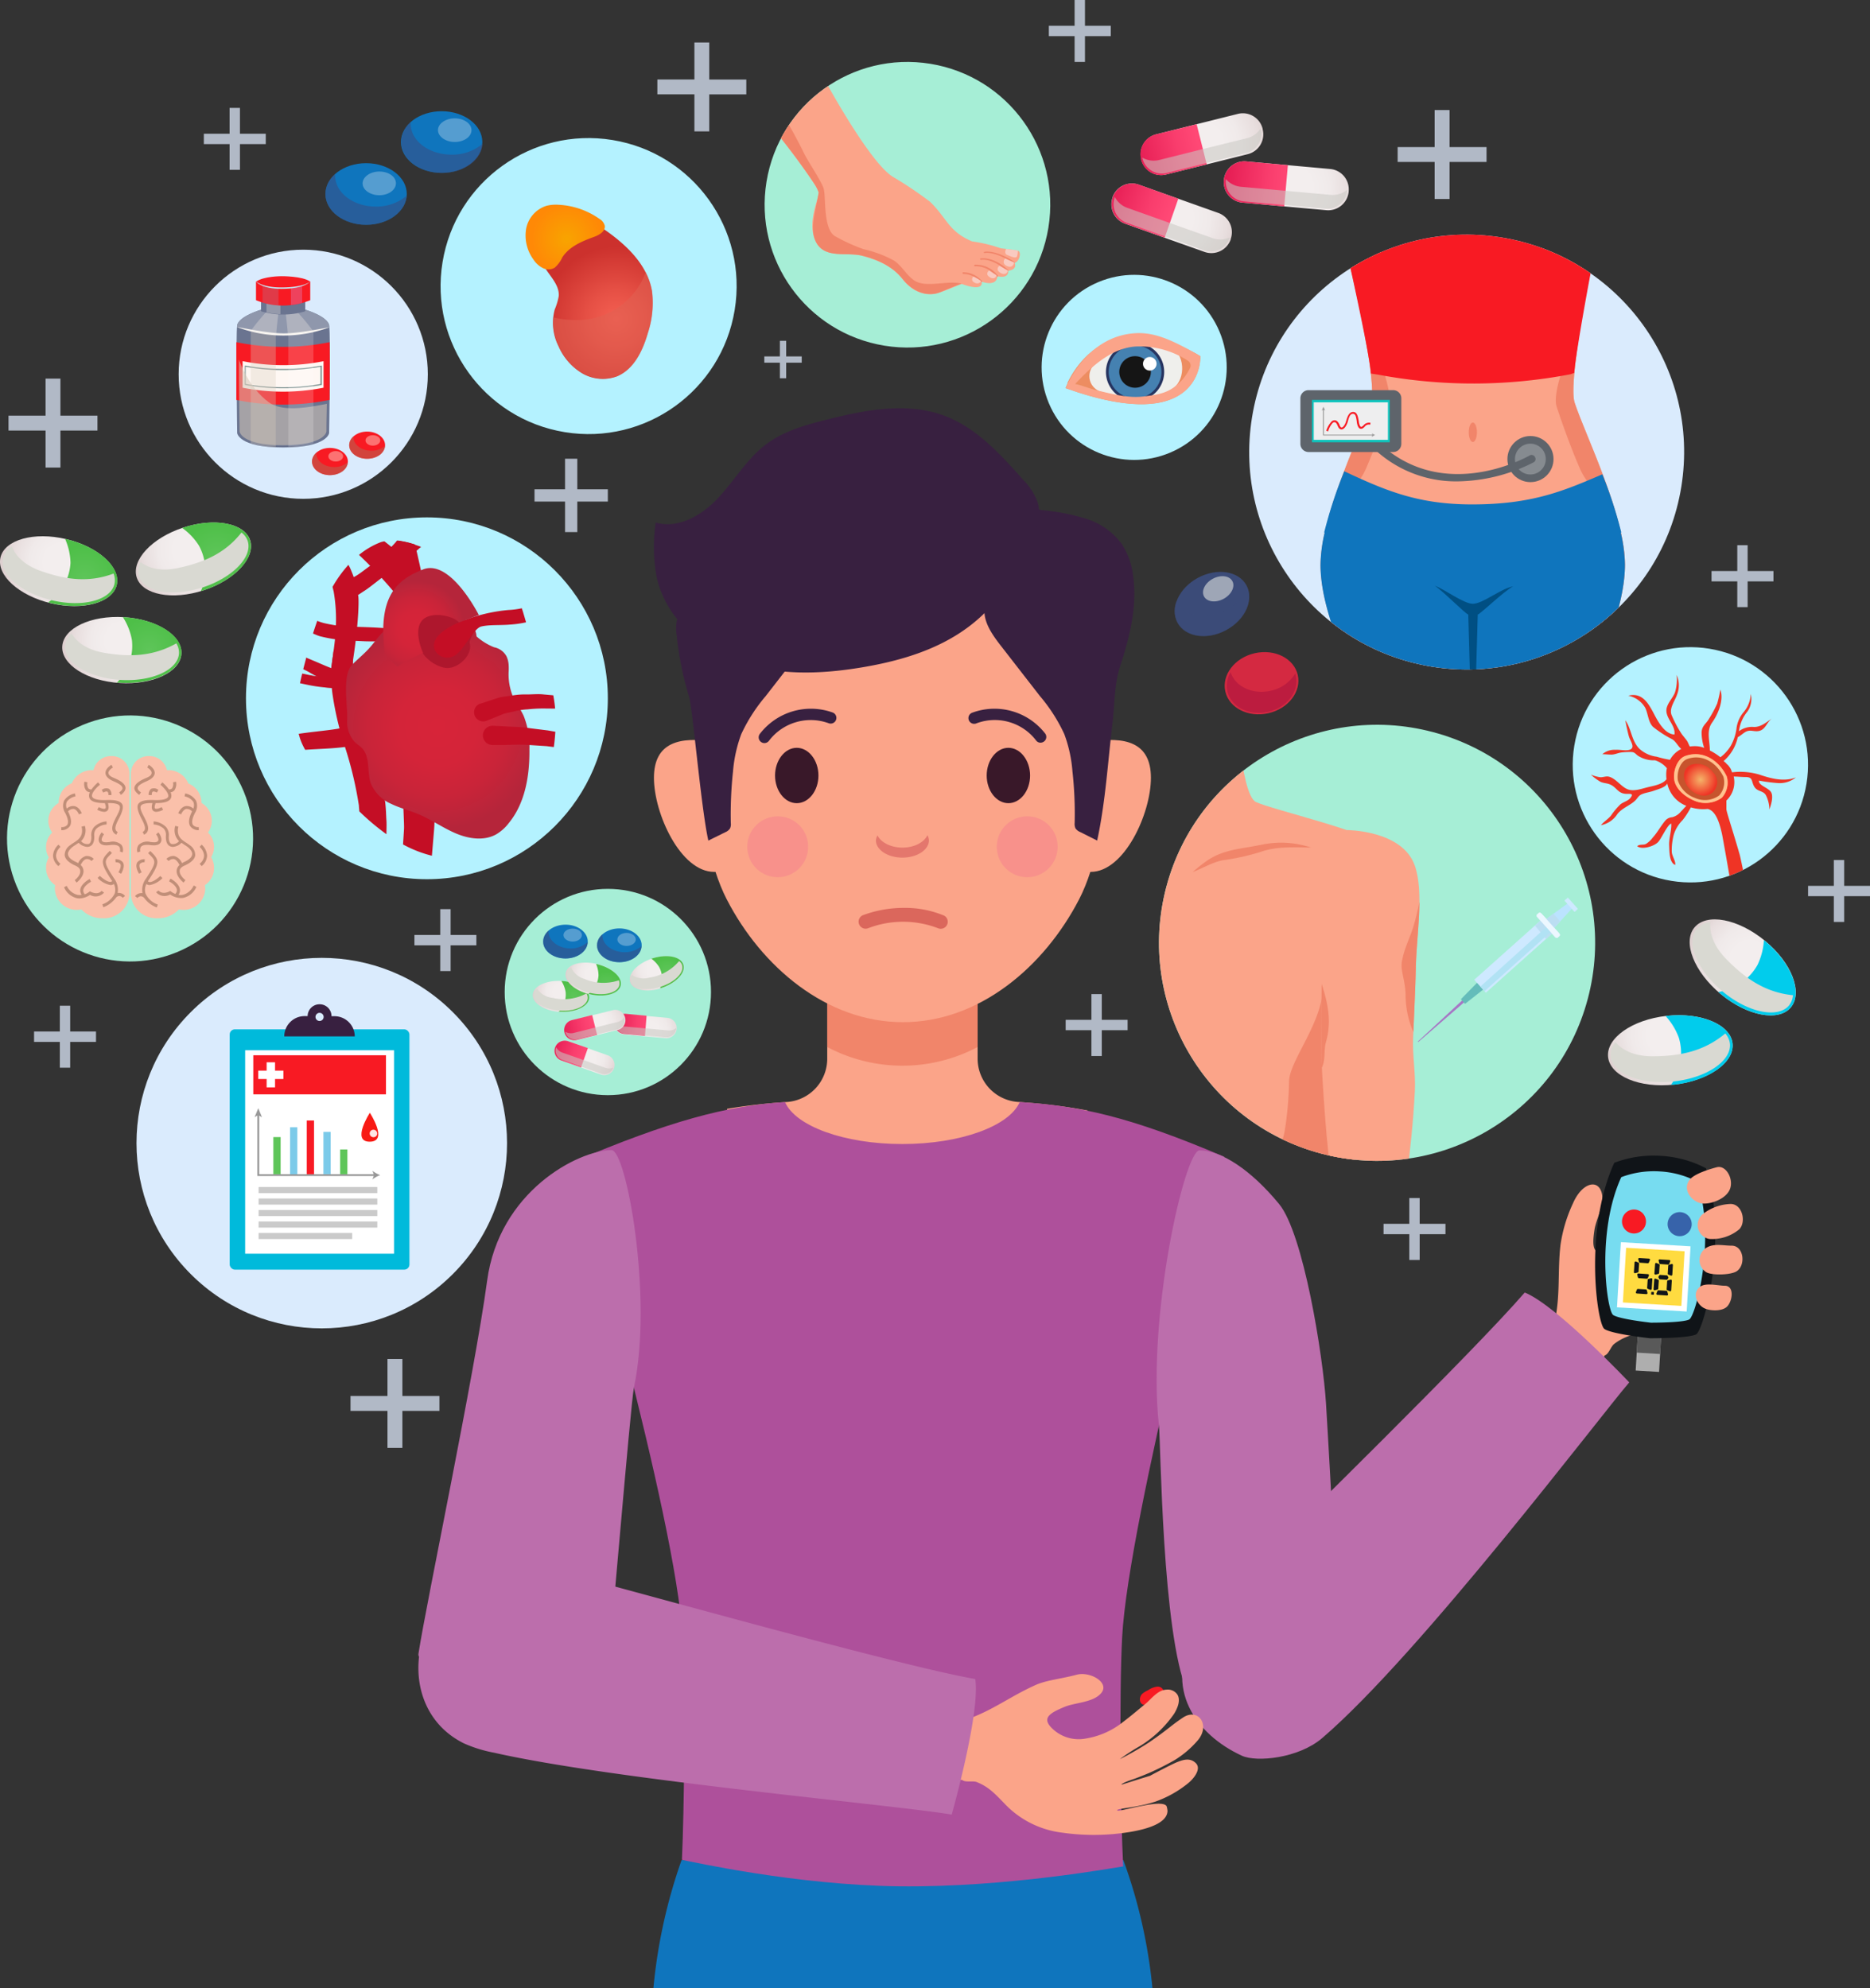 <svg xmlns="http://www.w3.org/2000/svg" xmlns:xlink="http://www.w3.org/1999/xlink" viewBox="0 0 344.78 366.61"><rect x="0" y="0" width="344.78" height="366.61" fill="#333333" stroke="none"/><defs><radialGradient id="radial-gradient-10" cx="96.26" cy="166.37" r="5.14" gradientTransform="rotate(13.35 45.813 230.11)" xlink:href="#radial-gradient"/><radialGradient id="radial-gradient-13" cx="123.06" cy="179.29" r="2.98" xlink:href="#radial-gradient-9"/><radialGradient id="radial-gradient-25" cx="189.87" cy="-47.22" r="12.64" gradientTransform="rotate(-13.98 506.687 -139.67)" xlink:href="#radial-gradient"/><radialGradient id="radial-gradient-3" cx="-1085.29" cy="52.02" r="13.34" gradientTransform="matrix(-1 .08 .08 1 -975.84 93.68)" gradientUnits="userSpaceOnUse"><stop offset="0" stop-color="#f46052"/><stop offset=".4" stop-color="#e65045"/><stop offset="1" stop-color="#cc312d"/></radialGradient><radialGradient id="radial-gradient-4" cx="100.88" cy="40.92" r="6.67" gradientTransform="matrix(1 -.08 .08 1 .32 11.21)" gradientUnits="userSpaceOnUse"><stop offset="0" stop-color="#f8a400"/><stop offset=".96" stop-color="#ff8906"/></radialGradient><radialGradient id="radial-gradient-5" cx="80.71" cy="133.99" r="18.9" gradientUnits="userSpaceOnUse"><stop offset=".02" stop-color="#d72439"/><stop offset=".38" stop-color="#d42439"/><stop offset=".68" stop-color="#c92439"/><stop offset=".97" stop-color="#b7253a"/><stop offset="1" stop-color="#b5253a"/></radialGradient><radialGradient id="radial-gradient-6" cx="76.81" cy="116.03" r="8.96" xlink:href="#radial-gradient-5"/><radialGradient id="radial-gradient-24" cx="231.43" cy="96.48" r="12.63" gradientTransform="rotate(19.57 386.728 23.674)" xlink:href="#radial-gradient"/><radialGradient id="radial-gradient-7" cx="313.54" cy="143.76" r="3" gradientUnits="userSpaceOnUse"><stop offset="0" stop-color="#f5b369"/><stop offset="1" stop-color="#ef3425"/></radialGradient><radialGradient id="radial-gradient-23" cx="260.9" cy="76.31" r="12.64" gradientTransform="matrix(1 .09 -.09 1 -15.86 -65.12)" xlink:href="#radial-gradient"/><radialGradient id="radial-gradient-8" cx="100.37" cy="174.98" r="5.14" gradientTransform="rotate(3.64 -22.657 228.797)" xlink:href="#radial-gradient"/><radialGradient id="radial-gradient-9" cx="105.77" cy="183.74" r="2.84" gradientUnits="userSpaceOnUse"><stop offset="0" stop-color="#5ec559"/><stop offset="1" stop-color="#4ebf48"/></radialGradient><radialGradient id="radial-gradient-2" cx="217.49" cy="177.32" r="11.45" gradientTransform="matrix(.99 -.11 .11 .99 72.36 39.3)" xlink:href="#radial-gradient"/><radialGradient id="radial-gradient-11" cx="101.7" cy="175.18" r="2.84" gradientTransform="matrix(.99 .17 -.17 .99 40.97 -8.87)" xlink:href="#radial-gradient-9"/><radialGradient id="radial-gradient-12" cx="131.35" cy="221.15" r="5.14" gradientTransform="rotate(-18.16 -6.865 232.675)" xlink:href="#radial-gradient"/><radialGradient id="radial-gradient" cx="218.41" cy="159.65" r="11.45" gradientTransform="rotate(39.69 246.41 312.754)" gradientUnits="userSpaceOnUse"><stop offset=".3" stop-color="#f3eeee"/><stop offset=".55" stop-color="#f0eaea"/><stop offset=".81" stop-color="#e8dede"/><stop offset="1" stop-color="#ded0d0"/></radialGradient><radialGradient id="radial-gradient-14" cx="157.17" cy="241.19" r="6.3" gradientTransform="matrix(1 .09 -.09 1 -15.86 -65.12)" xlink:href="#radial-gradient"/><radialGradient id="radial-gradient-15" cx="181.27" cy="278.58" r="6.3" gradientTransform="rotate(19.57 386.728 23.674)" xlink:href="#radial-gradient"/><radialGradient id="radial-gradient-16" cx="42.03" cy="83.35" r="6.3" gradientTransform="rotate(-13.98 506.687 -139.67)" xlink:href="#radial-gradient"/><radialGradient id="radial-gradient-17" cx="15.63" cy="115.43" r="10.92" gradientTransform="rotate(3.64 -22.657 228.797)" xlink:href="#radial-gradient"/><radialGradient id="radial-gradient-18" cx="27.5" cy="119.89" r="6.03" xlink:href="#radial-gradient-9"/><radialGradient id="radial-gradient-19" cx="-16.89" cy="114.99" r="10.92" gradientTransform="rotate(13.35 45.813 230.11)" xlink:href="#radial-gradient"/><radialGradient id="radial-gradient-20" cx="-5.45" cy="117.66" r="6.03" gradientTransform="matrix(.99 .17 -.17 .99 40.97 -8.87)" xlink:href="#radial-gradient-9"/><radialGradient id="radial-gradient-21" cx="74.13" cy="120.98" r="10.92" gradientTransform="rotate(-18.16 -6.865 232.675)" xlink:href="#radial-gradient"/><radialGradient id="radial-gradient-22" cx="39.95" cy="102.67" r="6.34" xlink:href="#radial-gradient-9"/><linearGradient id="linear-gradient-5" x1="219.28" y1="96.48" x2="230.78" y2="96.48" gradientTransform="rotate(19.57 386.728 23.674)" xlink:href="#linear-gradient"/><linearGradient id="linear-gradient" x1="151.11" y1="241.19" x2="156.85" y2="241.19" gradientTransform="matrix(1 .09 -.09 1 -15.86 -65.12)" gradientUnits="userSpaceOnUse"><stop offset="0" stop-color="#e51c54"/><stop offset=".08" stop-color="#e82157"/><stop offset=".67" stop-color="#f93d6d"/><stop offset="1" stop-color="#ff4875"/></linearGradient><linearGradient id="linear-gradient-4" x1="248.76" y1="76.31" x2="260.26" y2="76.31" xlink:href="#linear-gradient"/><linearGradient id="linear-gradient-2" x1="175.21" y1="278.58" x2="180.95" y2="278.58" gradientTransform="rotate(19.57 386.728 23.674)" xlink:href="#linear-gradient"/><linearGradient id="linear-gradient-6" x1="177.73" y1="-47.22" x2="189.23" y2="-47.22" gradientTransform="rotate(-13.98 506.687 -139.67)" xlink:href="#linear-gradient"/><linearGradient id="linear-gradient-3" x1="35.97" y1="83.35" x2="41.71" y2="83.35" gradientTransform="rotate(-13.98 506.687 -139.67)" xlink:href="#linear-gradient"/><clipPath id="clip-path-5"><circle class="cls-1" cx="253.88" cy="173.83" r="40.2" transform="rotate(-75.18 253.9 173.829)"/></clipPath><clipPath id="clip-path-4"><circle class="cls-1" cx="270.42" cy="83.35" r="40.09" transform="rotate(-80.84 270.422 83.356)"/></clipPath><clipPath id="clip-path-3"><circle class="cls-1" cx="311.67" cy="141.03" r="21.69" transform="rotate(-80.72 311.662 141.03)"/></clipPath><clipPath id="clip-path-2"><circle class="cls-1" cx="167.3" cy="37.74" r="26.33" transform="rotate(-80.74 167.312 37.741)"/></clipPath><clipPath id="clip-path"><path class="cls-1" d="M215.7 63.92c2.78 1.22 3 5.87.66 7.65s-5.71 2.76-13.26.69A3 3 0 0 1 202 67c2.55-2.08 6.37-6.29 13.7-3.08Z"/></clipPath><style>.cls-1{fill:none}.cls-34{opacity:.32}.cls-104,.cls-46,.cls-7,.cls-95{mix-blend-mode:multiply}.cls-6{fill:#01ccec}.cls-7{fill:#d9d9d2}.cls-9{fill:#b1b9c6}.cls-104,.cls-45,.cls-46,.cls-95{opacity:.55}.cls-13{fill:#0f75bd}.cls-14{fill:#fba489}.cls-15{fill:#f1856a}.cls-16{fill:#391829}.cls-17{fill:#382040}.cls-19{fill:#f8918b}.cls-21{fill:#bc6eac}.cls-25{fill:#101418}.cls-27{fill:#fff}.cls-30{fill:#f81a23}.cls-31{fill:#daebfd}.cls-32{fill:#6a7490}.cls-34,.cls-45{fill:#f0ebe5;mix-blend-mode:screen}.cls-45{fill:#ffbab3}.cls-46{fill:#b36652}.cls-47{fill:#a6eed6}.cls-48{fill:#fac0aa}.cls-49{fill:#c08e78}.cls-50{fill:#b4f2ff}.cls-51{fill:#e39a6d}.cls-62{fill:#f9cac0}.cls-63{fill:#c40e25}.cls-65{fill:#ae172d}.cls-74{fill:#cacaca}.cls-77{fill:#989898}.cls-78{fill:#5ec559}.cls-79{fill:#7bcae9}.cls-82{fill:#5e646b}.cls-88{fill:#cee9ff}.cls-94{fill:#559dd0}.cls-95{fill:#3b4b80}.cls-104{fill:#c9c8c2}</style></defs><g style="isolation:isolate"><g id="Capa_2" data-name="Capa 2"><g id="Layer_1" data-name="Layer 1"><path d="M239.27 124.45c.7 3.06-1.72 6.22-5.41 7.06s-7.24-.95-7.94-4 1.72-6.22 5.41-7.06 7.24.94 7.94 4Z" style="fill:#d42941"/><path d="M234.29 127.37c-3.33.76-6.54-.76-7.4-3.42a4.82 4.82 0 0 0-.59 3.51c.66 2.89 4 4.59 7.51 3.79s5.77-3.79 5.11-6.68c0-.12-.07-.25-.11-.37a7 7 0 0 1-4.52 3.17Z" style="mix-blend-mode:multiply;opacity:.32;fill:#86003c"/><path d="M330.19 185.75c-2.25 2.71-8.05 1.6-12.95-2.47s-7.07-9.56-4.82-12.27 8.05-1.61 13 2.47 7.02 9.52 4.77 12.27Z" style="fill:url(#radial-gradient)"/><path class="cls-6" d="m325.38 173.48-.16-.13a12.18 12.18 0 0 1-1.19 4.59 10 10 0 0 1-7.09 4.95h-.14l.44.38c4.9 4.07 10.7 5.18 12.95 2.47s.09-8.19-4.81-12.26Z"/><path class="cls-7" d="M318.22 176.79c-2-2.08-3.09-4.4-2.87-6.74a3.76 3.76 0 0 0-2.52 1.24c-2.06 2.48.09 7.64 4.78 11.54s10.17 5 12.23 2.58a3.47 3.47 0 0 0 .74-1.9c-5.04-.51-8.74-3.01-12.36-6.72Z"/><path d="M319.44 192.39c.39 3.5-4.44 6.9-10.78 7.6s-11.78-1.57-12.17-5.07 4.44-6.9 10.78-7.6 11.79 1.58 12.17 5.07Z" style="fill:url(#radial-gradient-2)"/><path class="cls-6" d="M307.27 187.32h-.2a12 12 0 0 1 2.47 4.05 10 10 0 0 1-1.37 8.54l-.08.1h.57c6.34-.7 11.17-4.1 10.78-7.6s-5.83-5.78-12.17-5.09Z"/><path class="cls-7" d="M304.68 194.77c-2.9 0-5.31-.83-6.84-2.62a3.77 3.77 0 0 0-.86 2.68c.35 3.19 5.55 5.24 11.62 4.58s10.7-3.81 10.35-7a3.49 3.49 0 0 0-.85-1.85c-3.88 3.25-8.24 4.19-13.42 4.21Z"/><path class="cls-9" d="M203.14 188.05v-4.75h-1.91v4.75h-4.75v1.91h4.75v4.76h1.91v-4.76h4.76v-1.91h-4.76zM83.08 172.4v-4.76h-1.91v4.76h-4.76v1.91h4.76v4.75h1.91v-4.75h4.75v-1.91h-4.75zM200.04 4.75V0h-1.91v4.75h-4.75v1.92h4.75v4.75h1.91V6.67h4.76V4.75h-4.76zM144.95 65.72v-2.88h-1.16v2.88h-2.87v1.16h2.87v2.87h1.16v-2.87h2.87v-1.16h-2.87zM12.94 190.2v-4.75h-1.91v4.75H6.28v1.92h4.75v4.75h1.91v-4.75h4.76v-1.92h-4.76zM322.22 105.29v-4.76h-1.91v4.76h-4.75v1.91h4.75v4.75h1.91v-4.75h4.76v-1.91h-4.76zM261.75 225.66v-4.75h-1.91v4.75h-4.75v1.91h4.75v4.76h1.91v-4.76h4.76v-1.91h-4.76zM44.24 24.66V19.9h-1.91v4.76h-4.75v1.91h4.75v4.75h1.91v-4.75H49v-1.91h-4.76zM340.02 163.34v-4.76h-1.91v4.76h-4.75v1.91h4.75V170h1.91v-4.75h4.76v-1.91h-4.76zM11.14 76.64v-6.83H8.4v6.83H1.57v2.75H8.4v6.82h2.74v-6.82h6.83v-2.75h-6.83zM130.77 14.66V7.83h-2.74v6.83h-6.83v2.74h6.83v6.83h2.74V17.4h6.83v-2.74h-6.83zM106.44 90.22v-5.63h-2.26v5.63h-5.63v2.26h5.63v5.63h2.26v-5.63h5.63v-2.26h-5.63zM267.26 27.12v-6.83h-2.75v6.83h-6.82v2.74h6.82v6.83h2.75v-6.83h6.82v-2.74h-6.82zM74.19 257.41v-6.82h-2.75v6.82h-6.82v2.75h6.82v6.82h2.75v-6.82h6.83v-2.75h-6.83z"/><ellipse cx="223.46" cy="111.35" rx="7.22" ry="5.47" transform="rotate(-28.3 223.483 111.353)" style="fill:#3b4b78"/><path d="M227.22 107.16c.55 1-.17 2.48-1.62 3.26s-3.06.58-3.61-.44.17-2.48 1.62-3.26 3.06-.58 3.61.44Z" style="fill:#9ea6b6"/><path d="M226 112.51c-3.51 1.89-7.51 1.26-8.94-1.4a2.39 2.39 0 0 1-.13-.28 4.76 4.76 0 0 0 .16 4c1.43 2.66 5.43 3.28 8.94 1.39s5.07-5.32 3.89-8a8.26 8.26 0 0 1-3.92 4.29Z" style="opacity:.55;fill:#3b4b78;mix-blend-mode:multiply"/><path class="cls-13" d="M212.48 366.61a95.52 95.52 0 0 0-5.36-23.61h-81.46a97.85 97.85 0 0 0-5.19 23.62Z"/><path class="cls-14" d="M200.51 204.76a108.37 108.37 0 0 0-12.62-1.56 8 8 0 0 1-7.64-8v-18.47h-27.73v18.47a8 8 0 0 1-7.46 8 107.7 107.7 0 0 0-11 1.25l-.43 37.65H201Z"/><path class="cls-15" d="M152.52 193.06a29.62 29.62 0 0 0 27.73 0v-22h-27.73Z"/><path class="cls-14" d="M142.85 148.77c0 6.63-5 12-11.18 12s-11.1-10.72-11.1-17.35 4.86-7.64 11.1-6.65 11.18 5.37 11.18 12ZM189.92 148.77c0 6.63 5 12 11.18 12s11.1-10.72 11.1-17.35-4.85-7.64-11.1-6.65c-6.1.96-11.18 5.37-11.18 12Z"/><path class="cls-14" d="M201.43 115.39c-4.27-12.39-35-12.82-35-12.82s-30.78.43-35 12.82-3.85 38 2.56 50.44 18.38 22.65 32.49 22.65 26.07-10.26 32.48-22.65 6.75-38.04 2.47-50.44Z"/><path class="cls-16" d="M150.9 143c0 2.81-1.8 5.1-4 5.1s-4-2.29-4-5.1 1.8-5.11 4-5.11 4 2.31 4 5.11ZM189.92 143c0 2.81-1.8 5.1-4 5.1s-4-2.29-4-5.1 1.8-5.11 4-5.11 4 2.31 4 5.11Z"/><path class="cls-17" d="M140.84 107a14.92 14.92 0 0 1 6.21.4 6.21 6.21 0 0 1 4.22 4.26c.58 2.67-1.19 5.23-2.87 7.39l-7.24 9.32a30.72 30.72 0 0 0-4.49 7 25.52 25.52 0 0 0-1.52 6.87 74 74 0 0 0-.41 9.53 1.8 1.8 0 0 1-.15 1 1.9 1.9 0 0 1-.88.69L130.6 155c-1.33-5.89-2.9-24.42-3.55-26.54a59.13 59.13 0 0 1-2.29-11.33 7.73 7.73 0 0 1 0-2.54c.44-1.91 2.14-3.26 3.86-4.22a31.22 31.22 0 0 1 12.22-3.37ZM185 93.11a.83.83 0 0 0-.49.27c-.62.86.29 3.63.47 4.53.22 1.18 2.54 8.89.85 9.46a6.21 6.21 0 0 0-4.22 4.26c-.58 2.67 1.2 5.23 2.88 7.39l7.24 9.32a30.72 30.72 0 0 1 4.49 7 25.13 25.13 0 0 1 1.51 6.87 70.54 70.54 0 0 1 .41 9.53 2 2 0 0 0 .15 1 2 2 0 0 0 .89.69l3.11 1.56s.06-.27.05-.25c1.5-7 1.92-14.31 2.78-21.43.42-3.55.3-7.07 1.41-10.48 1.75-5.35 3.18-11 2.39-16.63a13.45 13.45 0 0 0-2.12-5.93 13 13 0 0 0-6.58-4.63 38.84 38.84 0 0 0-8-1.56c-1.31-.16-5.68-1.37-7.22-.97Z"/><path class="cls-17" d="M188.65 88.48c-4.2-4.73-8.64-9.63-14.56-11.83-6.87-2.56-14.52-1.07-21.63.72-4 1-8 2.13-11.25 4.59-3.49 2.65-5.75 6.57-8.73 9.79s-7.38 5.83-11.58 4.6a30.65 30.65 0 0 0 .19 10.16c1.69 7.38 8 13.08 15.19 15.58s15 2.23 22.45 1 14.8-3.43 20.62-8.11c5-4 8.55-9.69 11-15.64.87-2.11 1.64-4.43 1-6.63a11.43 11.43 0 0 0-2.7-4.23Z"/><path d="M166.38 156.29c-2.19 0-4-1-4.59-2.25a2.2 2.2 0 0 0-.29.92c0 1.75 2.19 3.18 4.88 3.18s4.89-1.43 4.89-3.18a2.2 2.2 0 0 0-.27-.96c-.64 1.33-2.42 2.29-4.62 2.29Z" style="fill:#e4776d"/><path class="cls-19" d="M149 156.09a5.61 5.61 0 1 1-5.61-5.56 5.58 5.58 0 0 1 5.61 5.56ZM195 156.09a5.61 5.61 0 1 1-5.6-5.56 5.57 5.57 0 0 1 5.6 5.56Z"/><path d="M125.73 342.94c2.16.41 21 4.64 40 4.88 20 .24 40.14-3.52 41.36-3.67-.46-8.37-.77-31.48-.19-42.33 1.17-21.71 18.82-88.52 18.82-88.52-17.67-7.54-26.89-9.41-37.71-10.09-1.89 4.4-10.84 7.74-21.64 7.74s-19.74-3.34-21.63-7.74c-10.82.68-21.33 3.51-39 11 0 0 18.94 65.85 20.1 87.56.57 10.41.31 32.09-.11 41.17Z" style="fill:#ae509b"/><path class="cls-17" d="M141.14 137a1.06 1.06 0 0 1-1.08-1.63 11.87 11.87 0 0 1 13.43-4 1 1 0 1 1-.67 2 9.66 9.66 0 0 0-11 3.17 1.09 1.09 0 0 1-.68.46ZM191.66 136.93a1 1 0 0 1-.65-.42 9.59 9.59 0 0 0-11.06-3.1 1 1 0 0 1-.68-2 11.84 11.84 0 0 1 13.45 3.87 1.05 1.05 0 0 1-.25 1.46 1.08 1.08 0 0 1-.81.19Z"/><path class="cls-21" d="M94.34 320.41c6-.06 17.22-8.88 17.43-10 .46-2.36 4.48-51.54 5.11-54.53 3.55-16.7-1.4-43.84-4.14-43.81-6.23.07-20.72 7.64-22.93 24.11-2.31 17.17-11.14 59-12.65 68.71-.27 1.71 2.52-.66 2.5 1.07 0 2.35 0 5.23.15 8.48 2.4 5.91 8.57 6.02 14.53 5.97ZM232.32 301.62l14.75-.25c-.86-9.52-1.63-27.14-2.59-42.59-.55-8.88-4.16-31.34-8.66-36.79-5.25-6.36-10.65-9.82-14.66-9.87-2.73 0-9.7 30.66-7.48 50.77.34 3 .56 38.26 5.2 49 .69 1.61 7.49 6.17 13.44 8.56Z"/><path d="M166.66 167.41a18.48 18.48 0 0 1 7.4 1.42 1.29 1.29 0 0 1-1.1 2.33 18 18 0 0 0-12.91 0 1.29 1.29 0 0 1-.91-2.42 21.43 21.43 0 0 1 7.52-1.33Z" style="fill:#db675c"/><path class="cls-14" d="M300.94 226.59a6.61 6.61 0 0 1-4.23 4.08c-3 1-3.24-.55-2.73-3.91.3-2 1.89-4.66 1.34-6.78-.7-2.69-3.68-1.85-5.3 1.9a27.22 27.22 0 0 0-2.31 7.71c-.56 5 0 8.85-1 13.87a9.58 9.58 0 0 1-1.72 3.95l-1.59 2.18a43.39 43.39 0 0 0 5 12c2.88-4.58 5.47-8.69 7.5-11.68.71-.2 1.08-1.61 1.72-2.1 1.85-1.42 3.57-1.76 5.79-2.3a15.37 15.37 0 0 0 6.39-3.33c-4.62-3.45-7-9.41-8.86-15.59Z"/><path class="cls-21" d="M300.39 254.9s-13.39-14.22-19.27-16.57c-9.38 10.88-42.84 43.62-52.8 53.49-1.87 1.86-6.74 7.23-8.08 9.54-5.73 9.88.15 18.44 8.73 22.38 2.73 1.25 10.46.47 14.79-3.24 18.02-15.42 51.44-59.6 56.63-65.6Z"/><path transform="rotate(-86.61 304.033 247.749)" style="fill:#aeaeae" d="M298.93 245.59h10.27v4.32h-10.27z"/><path transform="rotate(-86.61 304.129 246.096)" style="fill:#595959" d="M300.68 243.94h6.95v4.32h-6.95z"/><path class="cls-25" d="M295.81 245.05c1.31.91 7.83 1.65 8.39 1.71.56 0 7.12 0 8.52-.71s6-17.7 1.82-30.63a20.24 20.24 0 0 0-8.35-2.29 20.35 20.35 0 0 0-8.56 1.28c-5.63 12.35-3.18 29.69-1.82 30.64Z"/><path d="M297.42 242.47c1.08.75 6.49 1.37 6.95 1.42.47 0 5.91 0 7.08-.59s5-14.68 1.5-25.4a16.83 16.83 0 0 0-6.92-1.9 17 17 0 0 0-7.11 1.06c-4.69 10.25-2.64 24.62-1.5 25.41Z" style="fill:#77dcf0"/><path class="cls-27" transform="rotate(-86.6 304.909 235.42)" d="M298.87 228.99h12.04v12.87h-12.04z"/><path transform="rotate(-86.6 304.909 235.42)" style="fill:#ffdb40" d="M299.84 230.02h10.1v10.8h-10.1z"/><path d="M307.47 225.59a2.22 2.22 0 1 1 2.09 2.35 2.23 2.23 0 0 1-2.09-2.35Z" style="fill:#3763aa"/><path class="cls-30" d="M299.06 225.09a2.21 2.21 0 1 1 2.08 2.35 2.21 2.21 0 0 1-2.08-2.35Z"/><path class="cls-25" d="m303.82 232.93-1.46-.1a.2.2 0 0 1-.17-.15l-.13-.47a.19.19 0 0 1 .2-.24l1.77.11a.2.2 0 0 1 .17.27l-.19.46a.21.21 0 0 1-.19.12ZM307.56 233.18l-1.45-.1a.19.19 0 0 1-.18-.15l-.12-.47a.19.19 0 0 1 .2-.24l1.77.11a.2.2 0 0 1 .16.27l-.18.46a.23.23 0 0 1-.2.12ZM303.63 235.79l-1.46-.1a.23.23 0 0 1-.18-.15l-.12-.47a.2.2 0 0 1 .2-.25l1.77.12a.2.2 0 0 1 .17.27l-.19.45a.21.21 0 0 1-.19.13ZM302.21 233l-.1 1.46a.18.18 0 0 1-.14.17l-.48.13a.19.19 0 0 1-.24-.2l.12-1.77a.2.2 0 0 1 .27-.17l.45.19a.18.18 0 0 1 .12.19ZM306 233.27l-.1 1.46a.2.2 0 0 1-.15.17l-.47.12a.2.2 0 0 1-.25-.2l.13-1.76a.19.19 0 0 1 .26-.17l.46.19a.18.18 0 0 1 .12.19ZM307.58 233.37l-.09 1.46a.18.18 0 0 0 .12.19l.45.19a.2.2 0 0 0 .27-.17l.11-1.77a.19.19 0 0 0-.24-.2l-.47.13a.2.2 0 0 0-.15.17ZM305.84 236.16l-.1 1.45a.2.2 0 0 1-.15.18l-.47.12a.2.2 0 0 1-.25-.2l.13-1.77a.19.19 0 0 1 .26-.16l.46.18a.19.19 0 0 1 .12.2ZM307.38 236.26l-.09 1.46a.18.18 0 0 0 .12.19l.45.18a.19.19 0 0 0 .27-.16l.11-1.77a.19.19 0 0 0-.24-.2l-.47.12a.21.21 0 0 0-.15.18ZM303.79 236l-.1 1.46a.21.21 0 0 0 .12.19l.46.18a.2.2 0 0 0 .27-.16l.11-1.77a.19.19 0 0 0-.24-.2l-.48.12a.2.2 0 0 0-.14.18ZM302 237.67l1.45.09a.2.2 0 0 1 .18.15l.12.47a.2.2 0 0 1-.2.25l-1.76-.12a.2.2 0 0 1-.17-.27l.18-.45a.2.2 0 0 1 .2-.12ZM305.78 237.92l1.46.09a.2.2 0 0 1 .17.15l.13.47a.2.2 0 0 1-.2.25l-1.77-.12a.2.2 0 0 1-.17-.27l.19-.45a.18.18 0 0 1 .19-.12ZM307.32 235.17l-1.22-.09a.18.18 0 0 0-.16.08l-.16.24a.12.12 0 0 0 0 .14l.13.27a.18.18 0 0 0 .14.09l1.23.08a.17.17 0 0 0 .15-.07l.16-.25a.12.12 0 0 0 0-.14l-.13-.26a.16.16 0 0 0-.14-.09Z"/><path class="cls-25" transform="rotate(-86.16 304.697 238.446)" d="M304.42 238.19h.5v.5h-.5z"/><path class="cls-14" d="M316.53 215.23c-1.33.35-4.23 1.21-5.06 2.38-1.43 2 .83 4.38 2.76 4.32 1.54 0 3.89-.92 4.64-2.47.91-1.85-.56-4.7-2.34-4.23ZM319.08 222a8.78 8.78 0 0 0-5.16 1.89 2.62 2.62 0 0 0 1.19 4.56 7.82 7.82 0 0 0 5.57-1.78c1.32-1.37.56-4.67-1.6-4.67ZM319.27 229.69c-1.57 0-3.28-.47-4.66.39a2.65 2.65 0 0 0 0 4.52c1.12.61 4.61.51 5.65-.23 1.65-1.18 1.23-4.68-.99-4.68ZM318 237.08c-1.22 0-3.55-.64-4.6.22-1.58 1.28-.37 3.48 1 4 1 .42 3.19.53 4.07-.42.99-1.08 1.31-3.8-.47-3.8Z"/><path class="cls-30" d="M213.36 311a3.81 3.81 0 0 0-1.71.68 4 4 0 0 0-1.12.71c-.62.75-.46 2 .65 2a4.11 4.11 0 0 0 2-.69c.63-.36 1.47-.73 1.42-1.54a1.14 1.14 0 0 0-1.24-1.16Z"/><path class="cls-14" d="M215.26 333.91a4.28 4.28 0 0 0-.16-.84c-.79-1.6-9.55 1.39-9.1.69.21-.33 3.51-.41 7-1.55a20.3 20.3 0 0 0 6-3.35c1-.78 2.57-2.64 1.5-3.73s-2.38-.63-3.44-.22-5.16 2.59-5.05 2.55c.41-.16-5.25 1.63-5.25 1.63.06-.33 2-.95 2.55-1.15.86-.32 1.67-.65 2.51-1a52.24 52.24 0 0 0 4.73-2.38 18.12 18.12 0 0 0 4.19-3.54c2.56-2.87.19-6.21-2.65-4.3-2.44 1.64-2.51 2-6.17 4.52a57.44 57.44 0 0 1-5.5 3.16 38 38 0 0 1 3.79-2.46 21 21 0 0 0 6.27-5.94c.61-1 1.27-2.51.57-3.58a2.14 2.14 0 0 0-2-.86c-1.62.07-2.73 1.68-3.9 2.65-1.5 1.23-2.73 2.28-4.27 3.45a14.8 14.8 0 0 1-6.63 2.9 7 7 0 0 1-5.88-1.51c-2.44-2.09-1.19-3.06 2-4.35 1.84-.75 5-.77 6.51-2.34 2-2-1.86-4.23-4.35-3.56-3.12.83-5.71 1-7.81 2-4.59 2.09-7.6 4.52-12.42 6.24a9.65 9.65 0 0 1-4.28.54l-2.68-.24a43.24 43.24 0 0 0-7.79 10.43c5.42.12 10.27.23 13.87.44.55.51 2 .1 2.69.4 2.17.86 3.34 2.16 4.94 3.79a17.48 17.48 0 0 0 10.75 5.52 41.08 41.08 0 0 0 9.42.27c3.92-.35 9.97-1.36 10.04-4.28Z"/><path class="cls-21" d="M85.57 321.48a24.63 24.63 0 0 0 5.51 1.7c22.38 5.08 74.7 9.72 84.39 11.42 0 0 5.32-18.82 4.34-25-14.15-2.47-63.1-16.3-76.68-19.79a29.91 29.91 0 0 0-7.87-.54c-18.8.2-24.55 24.91-9.69 32.21Z"/><circle class="cls-31" cx="55.91" cy="69.01" r="22.97"/><path class="cls-32" d="M60.68 60c-.31-1.72-4.4-2.9-4.4-2.9l-4.08.61-4.07-.61S44 58.32 43.73 60s0 19.85 0 19.85.23 2.66 8.47 2.66 8.48-2.66 8.48-2.66.32-18.08 0-19.85Z"/><path d="M52.31 61.69a31 31 0 0 0 8.41-1.32v-.33c-.31-1.72-4.4-2.9-4.4-2.9l-4.08.61-4.07-.61S44 58.32 43.73 60v.27a30.68 30.68 0 0 0 8.58 1.42Z" style="fill:#8f97ac"/><path class="cls-34" d="m51.35 57.62-2.07-.31a45 45 0 0 0-3 3.62 27.73 27.73 0 0 0 4.68.68c-.04-.61.31-3.29.39-3.99ZM52.67 57.73l2.06-.3a40 40 0 0 1 3 3.62 29.92 29.92 0 0 1-4.68.68c.04-.6-.3-3.29-.38-4Z"/><path class="cls-32" d="m52.2 55-4.07-.28v2.68a14.14 14.14 0 0 0 8.15 0v-2.73Z"/><path class="cls-34" d="m51.7 54.92-2.57-.18v2.86a16.45 16.45 0 0 0 2.57.34Z"/><path class="cls-30" d="M52.2 52.92a22.39 22.39 0 0 1-5-1v3.44a13.24 13.24 0 0 0 10 0V51.9a22.45 22.45 0 0 1-5 1.02Z"/><path d="M55.71 52.36c-.69.16-1.44.28-2.07.38v3.49a13 13 0 0 0 2.07-.37Z" style="fill:#d998d8;mix-blend-mode:screen;opacity:.32"/><path d="M51.35 52.82a27.31 27.31 0 0 1-2.94-.53v3.49a13.11 13.11 0 0 0 2.94.5Z" style="fill:#ac7f98;mix-blend-mode:multiply;opacity:.32"/><path class="cls-30" d="M51.87 50.93s-3.29 0-4.64 1c0 0 1 1.24 4.64 1.24 4.35 0 5.31-1.24 5.31-1.24-1.35-1.04-5.31-1-5.31-1Z"/><path d="M51.87 53c-3.61 0-4.61-1.11-4.64-1.08s1 1.34 4.64 1.34c4.35 0 5.31-1.34 5.31-1.34S56.17 53 51.87 53Z" style="fill:#c6e8f5"/><path class="cls-30" d="M52.2 74.6a41.82 41.82 0 0 0 8.57-.86c0-3.52.07-7.79 0-10.65a42.94 42.94 0 0 1-17.2 0v10.65a41.65 41.65 0 0 0 8.63.86Z"/><path d="M52.21 67.33a37.26 37.26 0 0 1-7.48-.74v4.9a38.48 38.48 0 0 0 14.92 0V66.6a37 37 0 0 1-7.44.73Z" style="fill:#fef7f3"/><path d="M52.21 71.59a39.2 39.2 0 0 1-7-.62h-.07v-3.56h.11a38.76 38.76 0 0 0 7 .62 39.44 39.44 0 0 0 7-.61h.1V71h-.15a38.84 38.84 0 0 1-6.99.59Zm-6.92-.78a38.91 38.91 0 0 0 6.92.6 38.54 38.54 0 0 0 6.88-.6v-3.18a38.54 38.54 0 0 1-6.88.6 38 38 0 0 1-6.92-.61Z" style="fill:#7b9090"/><path d="M58.38 74.81c-2.51.45-6.55 1-8.79-.61-3.68-2.68-5.37-7.39-5.54-7.9 0 5.57.13 13.28.13 13.28s.22 2.52 8 2.52 8-2.52 8-2.52 0-2.21.08-5.12c-.69.16-1.37.26-1.88.35Z" style="fill:#d5c8b8;opacity:.55;mix-blend-mode:multiply"/><path d="M46.23 81.73a17.12 17.12 0 0 0 4.62.7V61.64a29.13 29.13 0 0 1-4.62-.64Z" style="fill:#d7cbbb;mix-blend-mode:multiply;opacity:.32"/><path d="M52.31 61.47c-3.24 0-8.61-1.25-8.62-1.16a24.31 24.31 0 0 0 17 .06c.02-.08-5.23 1.1-8.38 1.1Z" style="fill:#f6f3ef"/><g style="mix-blend-mode:screen;opacity:.55"><path d="M57.79 81.73a17.28 17.28 0 0 1-4.63.7V61.64a29.26 29.26 0 0 0 4.63-.64Z" style="fill:#fdfcfc;mix-blend-mode:multiply;opacity:.32"/></g><path class="cls-30" d="M71 82.09c0 1.38-1.48 2.5-3.31 2.5s-3.3-1.12-3.3-2.5 1.48-2.51 3.3-2.51S71 80.7 71 82.09Z"/><ellipse class="cls-45" cx="68.75" cy="81.21" rx="1.36" ry=".96"/><path class="cls-46" d="M68.47 83.11c-1.83 0-3.31-1.12-3.31-2.51v-.14a2.2 2.2 0 0 0-.79 1.63c0 1.38 1.48 2.5 3.3 2.5s3.2-1 3.3-2.36a3.78 3.78 0 0 1-2.5.88Z"/><path class="cls-30" d="M64.14 85.1c0 1.38-1.48 2.51-3.31 2.51s-3.3-1.13-3.3-2.51 1.48-2.51 3.3-2.51 3.31 1.13 3.31 2.51Z"/><ellipse class="cls-45" cx="61.9" cy="84.14" rx="1.36" ry=".96"/><path class="cls-46" d="M61.63 86.12c-1.83 0-3.31-1.12-3.31-2.5a.76.76 0 0 1 0-.15 2.2 2.2 0 0 0-.79 1.63c0 1.38 1.48 2.51 3.3 2.51s3.2-1 3.3-2.37a3.8 3.8 0 0 1-2.5.88Z"/><circle class="cls-47" cx="23.98" cy="154.6" r="22.68" transform="rotate(-22.5 23.991 154.609)"/><path class="cls-48" d="M39.47 156.18a3.77 3.77 0 0 0-1.12-2.67 3.76 3.76 0 0 0 .71-2.18 3.82 3.82 0 0 0-1.91-3.27V148a3.84 3.84 0 0 0-2.42-3.53A4 4 0 0 0 31 142h-.23a3.32 3.32 0 0 0-3.29-2.59 3.27 3.27 0 0 0-3.35 3.15V165a4.74 4.74 0 0 0 5 4.32 5.23 5.23 0 0 0 3.85-1.63 4 4 0 0 0 .86.09 4 4 0 0 0 4-3.86 4.05 4.05 0 0 0-.07-.7 3.81 3.81 0 0 0 1.7-3.22 3.76 3.76 0 0 0-.54-1.93 3.7 3.7 0 0 0 .54-1.89Z"/><path class="cls-49" d="M26.82 164.75A2.34 2.34 0 0 1 27 163a1 1 0 0 0 .49.2h.13a4.36 4.36 0 0 0 2.33-1.28l-.39-.4c-.34.33-1.37 1.18-2 1.12a.5.5 0 0 1-.28-.14.83.83 0 0 0 .09-.16c2.14-3.24 2.05-3.72.51-5.25l-.17-.17-.4.4.18.17c1.28 1.28 1.45 1.44-.59 4.54a3.4 3.4 0 0 0-.63 2.66 1.14 1.14 0 0 0-.37 0 1.49 1.49 0 0 0-1 .55l.45.34a.91.91 0 0 1 .57-.32.89.89 0 0 1 .68.33 5 5 0 0 0 2.31 1.74l.18-.54a3.92 3.92 0 0 1-2.27-2.04ZM32.31 152.29a2.79 2.79 0 0 0 .7 2.81 1.46 1.46 0 0 1-1.39.52c-.37-.15-.54-.68-.49-1.47a2.19 2.19 0 0 0-.55-1.69 3.6 3.6 0 0 0-2.26-1v.57a3 3 0 0 1 1.87.77 1.67 1.67 0 0 1 .4 1.27c-.09 1.42.48 1.88.83 2a1.28 1.28 0 0 0 .48.09 2.41 2.41 0 0 0 1.56-.76l.61.42a4.52 4.52 0 0 1 .56.38c.4.34.87.84.8 1.36s-.6 1-1.53 1.41c-.13.06-.24.13-.35.19a2.19 2.19 0 0 0-1.44-1.32 1.82 1.82 0 0 0-1.43.53l.41.39a1.22 1.22 0 0 1 .93-.36c.38.06.75.45 1.08 1.1a1.53 1.53 0 0 0-.53 1c-.12 1.15 1.22 2.19 1.27 2.24l.35-.45c-.32-.25-1.13-1-1.06-1.73 0-.4.38-.74 1-1 1.14-.53 1.77-1.15 1.86-1.84a2.17 2.17 0 0 0-1-1.87 7 7 0 0 0-.61-.43c-.9-.57-1.91-1.22-1.5-3ZM35.57 152.11c-.27-.44-.14-1.21.38-2.21a2.46 2.46 0 0 0 .19-2.27 3 3 0 0 0-2-1.33l-.1.55a2.51 2.51 0 0 1 1.6 1 1.58 1.58 0 0 1 0 1.25 1.73 1.73 0 0 0-1.42-.46c-.91.17-1.34 1.27-1.35 1.32l.52.2s.34-.85.94-1a1.3 1.3 0 0 1 1.08.46c-.6 1.18-.72 2.1-.35 2.71a1.87 1.87 0 0 0 1.59.75v-.57a1.29 1.29 0 0 1-1.08-.4ZM37.18 155.74l-.37.42a2.45 2.45 0 0 1 .82 1.61 2 2 0 0 1-.82 1.5l.37.43a2.56 2.56 0 0 0 1-1.94 3 3 0 0 0-1-2.02ZM25.66 146.57l.34-.45c-.25-.19-.66-.49-.62-.81s.27-.65 1.62-1.24c1-.43 1.5-.95 1.53-1.53 0-.86-1-1.45-1.11-1.51l-.27.49c.22.12.83.56.81 1s-.42.7-1.18 1c-1.25.54-1.89 1.1-2 1.69s.56 1.12.88 1.36Z"/><path class="cls-49" d="M31 146.91c-.1.26-.58.7-2.67.61-1.57-.06-2.47.17-2.84.74s.07 1.68.56 2.63c.68 1.29 1 2.11.25 2.53l.27.49c1.33-.7.58-2.13 0-3.28-.42-.81-.85-1.64-.58-2.07.15-.24.66-.51 2.12-.48-.2.7-.16 1.18.15 1.44a.88.88 0 0 0 .57.18 3 3 0 0 0 1.25-.39l-.28-.49c-.36.21-1 .42-1.18.27s-.12-.41.07-1c1.66 0 2.6-.3 2.86-1a1.39 1.39 0 0 0-.1-1 1.15 1.15 0 0 0 .7-.35 2.06 2.06 0 0 0 .3-1.6l-.55.11a1.57 1.57 0 0 1-.17 1.12.76.76 0 0 1-.58.2 7.11 7.11 0 0 0-1.22-1.31l-.35.43c.64.55 1.63 1.64 1.42 2.22ZM26.65 159l.05-.56a1.62 1.62 0 0 0-1.38.56c-.31.47-.21 1.19.31 2.11l.49-.27c-.39-.71-.51-1.25-.33-1.54a1.07 1.07 0 0 1 .86-.3Z"/><path class="cls-49" d="M27.86 145.46a1.28 1.28 0 0 0-.44 1.14h.56c0-.16 0-.52.18-.62s.42 0 .77.16l.27-.49a1.3 1.3 0 0 0-1.34-.19ZM27.66 155.82c1.07.13 1.72 0 2-.54.34-.64-.23-1.54-.45-1.8l-.43.37c.18.21.55.85.38 1.17s-.64.33-1.41.24a2.34 2.34 0 0 0-2.19.53 1.52 1.52 0 0 0-.21 1.39l.53-.18a1 1 0 0 1 .11-.85c.24-.32.82-.43 1.67-.33ZM33.69 165a2.05 2.05 0 0 1-.78 0 1.4 1.4 0 0 0 .25-1.07c-.19-1.11-1.66-1.89-1.73-1.92l-.26.5c.36.19 1.32.82 1.44 1.52a1 1 0 0 1-.29.8 3.72 3.72 0 0 1-.78-.43l-.14-.12-.16.08c-1.39.68-2-.14-2-.17l-.46.33a2.07 2.07 0 0 0 2.59.42 3.61 3.61 0 0 0 2 .65 2.26 2.26 0 0 0 .51-.05 3.52 3.52 0 0 0 2.33-2l-.5-.27a3 3 0 0 1-2.02 1.73Z"/><path class="cls-48" d="M8.49 156.18a3.73 3.73 0 0 1 1.13-2.67 3.69 3.69 0 0 1-.71-2.18 3.8 3.8 0 0 1 1.91-3.27s0-.07 0-.11a3.85 3.85 0 0 1 2.42-3.53A4.05 4.05 0 0 1 17 142h.24a3.31 3.31 0 0 1 3.29-2.59 3.27 3.27 0 0 1 3.34 3.15V165a4.72 4.72 0 0 1-5 4.32 5.24 5.24 0 0 1-3.86-1.63 4.06 4.06 0 0 1-4.9-3.77 3.26 3.26 0 0 1 .07-.7A3.82 3.82 0 0 1 8.49 160a3.68 3.68 0 0 1 .51-1.9 3.62 3.62 0 0 1-.51-1.92Z"/><path class="cls-49" d="M21.15 164.75A2.44 2.44 0 0 0 21 163a1.11 1.11 0 0 1-.49.2h-.14a4.4 4.4 0 0 1-2.37-1.31l.4-.4c.34.33 1.37 1.18 2 1.12a.47.47 0 0 0 .27-.14c0-.05 0-.1-.09-.16-2.13-3.24-2-3.72-.51-5.25l.17-.17.4.4-.17.17c-1.29 1.28-1.45 1.44.58 4.54a3.46 3.46 0 0 1 .64 2.66 1.14 1.14 0 0 1 .37 0 1.46 1.46 0 0 1 1 .55l-.45.34a.76.76 0 0 0-1.25 0 5 5 0 0 1-2.31 1.74l-.18-.54a3.93 3.93 0 0 0 2.28-2ZM15.65 152.29a2.77 2.77 0 0 1-.7 2.81 1.48 1.48 0 0 0 1.4.52c.36-.15.53-.68.48-1.47a2.23 2.23 0 0 1 .55-1.69 3.64 3.64 0 0 1 2.27-1v.57a3 3 0 0 0-1.87.77 1.63 1.63 0 0 0-.4 1.27c.08 1.42-.49 1.88-.83 2a1.28 1.28 0 0 1-.48.09 2.43 2.43 0 0 1-1.57-.76l-.61.42a5.43 5.43 0 0 0-.56.38c-.4.34-.86.84-.79 1.36s.59 1 1.53 1.41c.13.06.23.13.34.19a2.23 2.23 0 0 1 1.45-1.32 1.82 1.82 0 0 1 1.43.53l-.42.39a1.17 1.17 0 0 0-.92-.36c-.39.06-.76.45-1.08 1.1a1.52 1.52 0 0 1 .52 1c.13 1.15-1.21 2.19-1.27 2.24l-.34-.45c.32-.25 1.13-1 1-1.73 0-.4-.38-.74-1-1-1.14-.53-1.76-1.15-1.85-1.84a2.16 2.16 0 0 1 1-1.87 7.29 7.29 0 0 1 .62-.43c.89-.57 1.9-1.22 1.49-3ZM12.4 152.11c.27-.44.14-1.21-.38-2.21a2.44 2.44 0 0 1-.2-2.27 3 3 0 0 1 2-1.33l.09.55a2.54 2.54 0 0 0-1.6 1 1.63 1.63 0 0 0 0 1.25 1.71 1.71 0 0 1 1.41-.46c.91.17 1.34 1.27 1.36 1.32l-.53.2s-.34-.85-.93-1a1.28 1.28 0 0 0-1.08.46c.6 1.18.72 2.1.34 2.71a1.84 1.84 0 0 1-1.58.75v-.57a1.29 1.29 0 0 0 1.1-.4ZM10.79 155.74l.36.42a2.45 2.45 0 0 0-.82 1.61 2 2 0 0 0 .82 1.5l-.37.43a2.55 2.55 0 0 1-1-1.94 2.91 2.91 0 0 1 1.01-2.02ZM22.3 146.57l-.33-.45c.24-.19.65-.49.61-.81s-.27-.65-1.62-1.24c-1-.43-1.5-.95-1.52-1.53 0-.86 1-1.45 1.11-1.51l.27.49c-.22.12-.84.56-.82 1s.43.7 1.19 1c1.24.54 1.88 1.1 1.95 1.69s-.52 1.12-.84 1.36Z"/><path class="cls-49" d="M17 146.91c.1.26.59.7 2.68.61 1.56-.06 2.47.17 2.83.74s-.06 1.68-.56 2.63c-.67 1.29-1 2.11-.25 2.53l-.26.49c-1.33-.7-.59-2.13 0-3.28.42-.81.86-1.64.59-2.07-.16-.24-.66-.51-2.12-.48.19.7.15 1.18-.15 1.44a.91.91 0 0 1-.58.18 3 3 0 0 1-1.25-.39l.28-.49c.37.21 1 .42 1.18.27s.13-.41-.06-1c-1.66 0-2.61-.3-2.86-1a1.3 1.3 0 0 1 .1-1 1.17 1.17 0 0 1-.71-.35 2 2 0 0 1-.29-1.6l.55.11a1.52 1.52 0 0 0 .17 1.12.72.72 0 0 0 .57.2 7.49 7.49 0 0 1 1.22-1.31l.36.43c-.7.55-1.69 1.64-1.44 2.22ZM21.32 159l-.05-.56a1.62 1.62 0 0 1 1.38.56c.31.47.2 1.19-.31 2.11l-.5-.27c.4-.71.52-1.25.33-1.54s-.68-.3-.85-.3Z"/><path class="cls-49" d="M20.11 145.46a1.34 1.34 0 0 1 .44 1.14h-.56c0-.16 0-.52-.19-.62s-.42 0-.77.16l-.27-.49a1.32 1.32 0 0 1 1.35-.19ZM20.3 155.82c-1.06.13-1.71 0-2-.54-.35-.64.22-1.54.45-1.8l.43.37c-.19.21-.56.85-.39 1.17s.65.33 1.42.24a2.34 2.34 0 0 1 2.19.53 1.59 1.59 0 0 1 .21 1.39l-.51-.18a1 1 0 0 0-.11-.85c-.25-.32-.84-.43-1.69-.33ZM14.28 165a2 2 0 0 0 .77 0 1.49 1.49 0 0 1-.25-1c.19-1.11 1.67-1.89 1.73-1.92l.26.5c-.36.19-1.31.82-1.43 1.52a1 1 0 0 0 .28.8 3.42 3.42 0 0 0 .78-.43l.14-.12.16.08c1.4.68 2-.14 2-.17l.46.33a2.06 2.06 0 0 1-2.59.42 3.54 3.54 0 0 1-1.94.65 2.21 2.21 0 0 1-.51-.05 3.49 3.49 0 0 1-2.33-2l.49-.27a3 3 0 0 0 1.98 1.66Z"/><circle class="cls-50" cx="209.11" cy="67.75" r="17.06" transform="rotate(-22.75 209.096 67.744)"/><path class="cls-51" d="M221.31 65.67s.78 15.08-24.86 5.9c0 0 5.9-16.95 24.86-5.9Z"/><path d="M198.64 70.87c1.2.31 2.35.79 3.55 1.07 2.79.64 5.71 1.48 8.58 1.13 3-.37 5.4-.59 7.48-3.11a9.55 9.55 0 0 0 2.55-4.57c-15.83-8.92-22.37 1.88-24 5.24a7.64 7.64 0 0 1 1.84.24Z" style="fill:#ed8d61"/><g style="clip-path:url(#clip-path)"><path d="M215.7 63.92c2.78 1.22 3 5.87.66 7.65s-5.71 2.76-13.26.69A3 3 0 0 1 202 67c2.55-2.08 6.37-6.29 13.7-3.08Z" style="fill:#efefec"/><path d="M209.1 63.21a5.37 5.37 0 1 1-5.19 5.55 5.39 5.39 0 0 1 5.19-5.55Z" style="fill:#273561"/><path d="M209.12 63.73a4.86 4.86 0 1 1-4.7 5 4.85 4.85 0 0 1 4.7-5Z" style="fill:#4581b1"/><path d="M209.18 65.68a2.91 2.91 0 1 1-2.81 3 2.89 2.89 0 0 1 2.81-3Z" style="fill:#151515"/><path class="cls-27" d="M212 65.83a1.25 1.25 0 1 0 1.24 1.25 1.25 1.25 0 0 0-1.24-1.25Z"/></g><path class="cls-14" d="M221.31 65.67c-5.26-3.06-8.51-4.44-12-4.23-7.41.45-11.21 6.77-12.4 9.19-.27.58-.4.94-.4.94 25.58 9.18 24.8-5.9 24.8-5.9ZM218 70c-2.17 2.44-4.17 2.74-7.2 3.11-2.87.35-5.79-.49-8.58-1.13-1.2-.28-2.35-.76-3.55-1.07l-.44-.1c3.74-4.06 7.24-6.62 11.08-6.91a16.29 16.29 0 0 1 9.7 2.61 1.06 1.06 0 0 1 .38 1.4A10.39 10.39 0 0 1 218 70Z"/><path class="cls-51" d="M204.18 63.06c3.78-1.7 9.17-1.87 16.62 2.33-7.45-4.2-12.8-4.03-16.62-2.33ZM200.93 65.16ZM201.25 64.89a12.22 12.22 0 0 1 1.88-1.29 13 13 0 0 0-1.88 1.29Z"/><circle class="cls-50" cx="108.52" cy="52.75" r="27.29" transform="rotate(-80.7 108.523 52.748)"/><path d="M119.44 61.4c-.94 3.25-2.56 6.69-5.69 8a7.55 7.55 0 0 1-6.46-.59 10.86 10.86 0 0 1-4.33-5 9.54 9.54 0 0 1-.68-6.75 11.49 11.49 0 0 0 .74-2.47c.13-1.83-1.3-3.34-2.32-4.87a12.44 12.44 0 0 1-2-5.22 5.81 5.81 0 0 1 .21-2.87c.77-2 3.11-2.93 5.21-2.74a13.26 13.26 0 0 1 5.78 2.41c4.69 3 9.43 7 10.31 12.44a17.74 17.74 0 0 1-.77 7.66Z" style="fill:url(#radial-gradient-3)"/><path d="M120.24 53.73a11.8 11.8 0 0 0-1.19-3.52A13.46 13.46 0 0 1 105.86 59a16.11 16.11 0 0 1-3.86-.49 10.25 10.25 0 0 0 1 5.27 10.86 10.86 0 0 0 4.33 5 7.55 7.55 0 0 0 6.46.59c3.13-1.27 4.75-4.71 5.69-8a17.74 17.74 0 0 0 .76-7.64Z" style="fill:#e06052;opacity:.55;mix-blend-mode:multiply"/><path d="M102.26 49.37a5.63 5.63 0 0 0 1.42-1.92c1.28-2 3.7-3 5.93-3.8.93-.35 2-1 1.9-2a2.09 2.09 0 0 0-1-1.3 14.29 14.29 0 0 0-7.51-2.59 7.1 7.1 0 0 0-2.25.19A5.51 5.51 0 0 0 97 42.21a7.51 7.51 0 0 0 1.35 5.64 4.54 4.54 0 0 0 1.68 1.55 2.31 2.31 0 0 0 2.23-.03Z" style="fill:url(#radial-gradient-4)"/><g style="clip-path:url(#clip-path-2)"><circle class="cls-47" cx="167.3" cy="37.74" r="26.33" transform="rotate(-80.74 167.312 37.741)"/><path class="cls-14" d="M150.87 35.23c-1-2.24-8.25-11.79-10.81-14.43l11.78-6.45c1.46 2.65 9 16.23 13 18.38a70 70 0 0 1 6.64 4.48c3.12 3 3.36 5.45 7.74 7.3a27.42 27.42 0 0 1 5.32 1.28s2.34.26 3.11.44.28 2.07-.58 2.24c0 0 .63 1.21-1.18 1.46 0 0 .23 1.52-2 1 0 0 .06 2-2.92 1 0 0 .7 2-3.68.42 0 0-3.46 1.47-4.52 1.74-2.05.54-4.49-.21-6.34-2.59s-4.52-3.54-7.49-4.33-7.26.73-8.71-3 1.06-7.96.64-8.94Z"/><path class="cls-15" d="M168.61 51.74c-1.51-1-2.29-2.72-3.81-3.71a22.08 22.08 0 0 0-5.63-2.1 32.9 32.9 0 0 1-5.1-2.32c-2.31-1.16-1.78-7-2.17-8.67a2.1 2.1 0 0 0-.09-.33c-.53-1.45-2.93-5-3.57-6.35-1.32-2.77-3.94-7.32-5-9.2l-3.17 1.74a128.2 128.2 0 0 1 10.08 13.09 6.43 6.43 0 0 1 .79 1.62s0-.07.07-.09-.06.1-.07.09c-.6 3.58-1.57 6.33-.7 8.63 1.45 3.78 5.74 2.27 8.71 3s5.63 2 7.49 4.33 4.29 3.13 6.34 2.59c.8-.21 3.73-1.59 4.52-1.74-2.41-.73-6.52.85-8.69-.58ZM181.51 46.43s2-.49 5.6 1.93a.18.18 0 0 1 0 .07H187a.68.68 0 0 0-.3-.12.55.55 0 0 0-.18 0c-3.4-2.11-5-1.64-5-1.64a.13.13 0 0 1-.13-.13.12.12 0 0 1 .12-.11ZM180.91 47.65s2.29-.41 5 2.18a.2.2 0 0 1 0 .08h-.13a.78.78 0 0 0-.41-.22h-.05c-2.68-2.18-4.43-1.78-4.47-1.78a.13.13 0 0 1-.14-.13.14.14 0 0 1 .2-.13ZM179.77 48.81a5 5 0 0 1 4.23 2.07.15.15 0 0 1 0 .11h-.13a.76.76 0 0 0-.5-.35 4.68 4.68 0 0 0-3.63-1.54.13.13 0 0 1-.13-.14.15.15 0 0 1 .16-.15ZM177.54 50.21a4.53 4.53 0 0 1 3.54 1.66.17.17 0 0 1 0 .12L181 52a.78.78 0 0 0-.39-.25 4.63 4.63 0 0 0-3-1.24.13.13 0 0 1-.13-.13.13.13 0 0 1 .06-.17Z"/><path class="cls-62" d="M185.48 45.91s-.39.87.19 1.09 1.75.82 1.87.19a3.59 3.59 0 0 0 .12-.94s.39-.06-2.18-.34ZM185.31 47.65s-.65.78.13 1.28 1.39.23 1.54-.52ZM184.26 49s-.73.61 0 1.18 1.41.39 1.55-.28c-.04-.06-1.55-.9-1.55-.9ZM182.36 49.88s-.71.55-.07 1.09 1.3.41 1.43-.2c.01-.03-1.36-.89-1.36-.89ZM179.51 51a.59.59 0 0 0 0 1c.78.59 1.37 0 1.34-.18a3.8 3.8 0 0 0-.79-.52c-.31-.15-.55-.3-.55-.3Z"/></g><circle class="cls-50" cx="78.71" cy="128.76" r="33.36"/><path class="cls-63" d="M69.62 136a9.82 9.82 0 0 0 1.61-1l.55-.39-2.65-3.06a12.07 12.07 0 0 1-1.42 1 13.76 13.76 0 0 1-4.71 1.69c-2.18.44-4.91.62-7.93 1.07.11.41.22.81.37 1.21a12.12 12.12 0 0 0 .83 1.74c2.54-.18 5-.22 7.27-.52a17.58 17.58 0 0 0 6.08-1.74ZM68.15 104.4c-1.12.8-2 1.55-2.9 2l-2.61 1.68-.09.05a1.62 1.62 0 1 0 1.78 2.7l2.72-1.8c.88-.54 1.86-1.36 3-2.23a42.74 42.74 0 0 0 3.69-3.23 34.13 34.13 0 0 0 2.8-3.16 16.35 16.35 0 0 0-3.29-.75c-.54.61-1.09 1.19-1.64 1.73a41.6 41.6 0 0 1-3.46 3.01ZM59 117.32a28.06 28.06 0 0 0 6 .84c1 0 2 .1 2.94.1h2.87c.87 0 1.82 0 2.77.07s1.94.2 2.92.25a.72.72 0 0 0 .71-.47.7.7 0 0 0-.42-.91c-.92-.34-1.85-.65-2.79-.91s-2-.35-3-.46c-2-.15-4-.21-5.85-.26a25.33 25.33 0 0 1-5.51-.7 11.1 11.1 0 0 1-1.15-.39c-.27.78-.54 1.56-.78 2.34.44.18.87.38 1.29.5ZM55.91 123.39c.33.17.66.32 1 .51a42.37 42.37 0 0 0 4.17 2.16 16.39 16.39 0 0 0 4.48 1.33 8.84 8.84 0 0 0 2.23.14h1.08c.53 0 .67-.1 1-.14a9 9 0 0 0 3.52-1.52 7.74 7.74 0 0 0 2-2.12 7 7 0 0 0 .74-1.75c.09-.42.13-.64.13-.64a.7.7 0 1 0-1.32-.49 12.64 12.64 0 0 1-1.34 1.39 9.74 9.74 0 0 1-1.79 1.15 10.57 10.57 0 0 1-2.53.89c-.25 0-.7.15-.8.14h-.83a6.57 6.57 0 0 1-1.76-.06 18.52 18.52 0 0 1-3.87-.86c-1.45-.45-2.74-1.08-4.24-1.7l-1.35-.57a.74.74 0 0 1 0 .14Z"/><path class="cls-63" d="M65.52 125.64a1 1 0 0 0-1.06-.93l-2.15.14a8.71 8.71 0 0 1-2.38 0 22.68 22.68 0 0 1-3-.4l-1.21-.25c-.15.58-.28 1.18-.41 1.78l1.23.26a27.76 27.76 0 0 0 3.34.51 10.16 10.16 0 0 0 2.53.08l2.15-.09a1 1 0 0 0 .96-1.1ZM61.9 116c0 1.75-.87 7.4-.87 7.4 0 .68 1.25-3.41 1.93-3.2a1.55 1.55 0 0 0 1.93-1v-.07s.26-.88.61-2.67a22.21 22.21 0 0 0 .16-8.19 11.38 11.38 0 0 0-.84-2.88 7.73 7.73 0 0 0-.58-1.24 23 23 0 0 0-2.93 4.07l.21.85a30.14 30.14 0 0 1 .38 6.93ZM70.7 104.3a1.55 1.55 0 0 0 .24 1.57c.39-.19.79-.36 1.19-.54s5-4 5.13-4.18l.38-.31a19.29 19.29 0 0 0-4.42-1.13c-.4.53-.79 1.06-1.14 1.59q-.73 1.47-1.38 3Z"/><path class="cls-63" d="M71.26 151.48c-.09-1.22-.07-2.12-.24-3.55A73.26 73.26 0 0 0 68 135.77a76.71 76.71 0 0 1-2.4-8.68 19.36 19.36 0 0 1-.5-5.46c1-6.45 1.16-11.53.9-11.92a3 3 0 0 0-.93-.64l-2.36 10.17a3.11 3.11 0 0 0-1 .44c-.33.33-.22.88-.38 1.56a24.78 24.78 0 0 0-.06 6.51 58.1 58.1 0 0 0 2.15 9.42 69.32 69.32 0 0 1 2.75 11.35c0 .29.06.67.08 1.09a43.92 43.92 0 0 0 5 4.21c0-.82.04-1.61.01-2.34ZM76.91 110.93c.27.14 2.27 2.61 2.43 2.34 0 0-1.88-9-2.8-12.81a17 17 0 0 0-3.36-.76c.45 2.08 3.73 11.23 3.73 11.23Z"/><path class="cls-63" d="M70.13 100a14.62 14.62 0 0 0-3.94 2.32 79.39 79.39 0 0 1 9.64 10.93 5.21 5.21 0 0 1 3.32-2.19h.3a40.59 40.59 0 0 0-2.87-6.15 54.38 54.38 0 0 0-5.7-5.09 3.81 3.81 0 0 0-.75.18ZM80 147.93c-1.8-.27-4.24.48-5.65-.76 0 2.29.19 4.91.14 5.71s-.06 1-.18 2.83a22.53 22.53 0 0 0 5.32 2.08c.24-2.81.38-4.51.38-4.51a30.86 30.86 0 0 0-.01-5.35Z"/><path d="M97.61 138.12a15.31 15.31 0 0 0-1.06-6.12 11.52 11.52 0 0 0-1.07-1.83 10.75 10.75 0 0 1-1.7-6.34 9.63 9.63 0 0 0 0-1.2 4.36 4.36 0 0 0-.41-1.64 3.33 3.33 0 0 0-2.27-1.64 11 11 0 0 1-3.24-2 3.57 3.57 0 0 0-.86-2.08 4.35 4.35 0 0 0-1.55-1 12.15 12.15 0 0 0-8.41-.57 32.46 32.46 0 0 0-5 1.84c-1.78.92-2.44 2.25-3.72 3.71-1 1.17-2.21 2.14-3.31 3.23-2 1.93-.9 7.36-1 10.14a5.65 5.65 0 0 0 1.37 4.18c.44.44 1 .75 1.41 1.21 1.51 1.64.84 4.34 1.59 6.46a7.06 7.06 0 0 0 3.76 3.76c1.63.79 3.39 1.22 5.06 1.92 2.37 1 4.5 2.53 6.87 3.53s5.18 1.42 7.43.16a8.11 8.11 0 0 0 2.32-2.09c3.01-3.67 3.85-8.75 3.79-13.63Z" style="fill:url(#radial-gradient-5)"/><path class="cls-65" d="M87.53 116.27a2.89 2.89 0 0 0-.58-.94 4.35 4.35 0 0 0-1.55-1 12.15 12.15 0 0 0-8.41-.57 9.67 9.67 0 0 0-3.84 2.4c2.89 2.1 6 5.68 10.14 3.58a12.76 12.76 0 0 1 3.17-1 9.67 9.67 0 0 1 1.07-2.47Z"/><path class="cls-65" d="M86.69 119.18c0 2-2.28 4-4.19 4s-5-2.13-5-4.11 3-3.5 4.91-3.5 4.28 1.64 4.28 3.61Z"/><path class="cls-63" d="M96.21 112.16a15.2 15.2 0 0 1-2.48.32 30.59 30.59 0 0 0-7.5 1.65c-.72.29-7.31 2.47-6.07 5.72a2.56 2.56 0 0 0 3.4 1.17c1.75-.65 3.66-5.14 5.18-5.5s3.39-.19 5.25-.35a19 19 0 0 0 3-.42c-.25-.86-.5-1.75-.78-2.59ZM102.35 130.66c-.07-.82-.19-1.64-.34-2.45l-1.77-.16c-1-.12-2.1 0-3.07 0a13.91 13.91 0 0 0-2.8.21c-.86.14-1.66.2-2.36.37l-1.79.58-1.56.52h-.1a1.69 1.69 0 1 0 1.26 3.13l.3-.12 1.26-.51 1.45-.59c.58-.19 1.28-.29 2-.47a12 12 0 0 1 2.44-.37 27.22 27.22 0 0 1 2.83-.16ZM102.11 137.75c.13-.94.22-1.88.28-2.82l-1.36-.24-3.23-.4c-2-.31-3.76-.27-5-.37l-1.91-.09h-.11a1.77 1.77 0 1 0 .05 3.54h1.94c1.14 0 2.71-.14 4.74 0l3.25.21Z"/><path d="M88.28 113.4S83.07 103 78 105s-8.46 5.14-7 15.93l2.29 2A36 36 0 0 1 78 120.4s-3.32-7.13 2.85-7c.71 0 2.92.36 3.78 1.38Z" style="fill:url(#radial-gradient-6)"/><g style="clip-path:url(#clip-path-3)"><circle class="cls-50" cx="311.67" cy="141.03" r="21.69" transform="rotate(-80.72 311.662 141.03)"/><path d="M324.35 142.82a12.44 12.44 0 0 0-5-.41s-.16-.41-.17-.45a2.17 2.17 0 0 0-.31-.53 2.31 2.31 0 0 0-.54-.58c0-.08-.12-.12-.16-.2a2.83 2.83 0 0 1-.37-.33 8.07 8.07 0 0 0 2.6-4.39c.5-.26.94-.69 1.47-1 .77-.37 1.23-.1 2-.1 1.68 0 1.76-1.69 2.95-2.42-1.12.72-2.08 1.65-3.43 1.64a4 4 0 0 0-2.77.78c0-.15.05-.31.08-.47a6.83 6.83 0 0 1 1.46-3.13 4 4 0 0 0 .63-3.28 5.54 5.54 0 0 1-1.31 3.36 5.76 5.76 0 0 0-1.33 3.14 9 9 0 0 1-1 3 7.38 7.38 0 0 1-1.95 2.18 11.35 11.35 0 0 0-1.95-1.25c0-1.8-.68-3.61.41-5.13s2.21-4.13 1.53-6.09a24.85 24.85 0 0 1-.58 2.57 22.26 22.26 0 0 1-1.51 2.8c-.54.95-1.29 1.29-1.37 2.47a9.23 9.23 0 0 0 .4 2.67.86.86 0 0 0 .11.24 5 5 0 0 0-1.47-.32 6.86 6.86 0 0 0-1.21.06c-.18-.3-.29-.66-.49-1-.36-.53-.82-1-1.15-1.52a21.64 21.64 0 0 1-1.73-3.3c-.46-1.24.59-2.52 1-3.71a4.72 4.72 0 0 0-.06-3.67 8 8 0 0 1-.32 3.27c-.39.94-1.16 1.7-1.47 2.66-.6 1.87 1.67 3.25 1.38 5.06-1.92-.1-3.17-2.67-3.93-4.11-1-1.88-2.15-3.66-4.57-3.05a4.71 4.71 0 0 1 3.1 2.2c.56 1.13.55 2.64 1.45 3.54a20.26 20.26 0 0 0 3.56 2.3c.7.44 1.05 1.3 1.66 1.78a4.8 4.8 0 0 0-2.09 2 18.53 18.53 0 0 1-2.44-.57 5.8 5.8 0 0 1-3.15-1.42c-1.53-1.47-1.48-3.67-2.64-5.3.16.95.4 2 .63 2.89s1.19 2 .34 2.48c-.68.36-2.05 0-2.82.08a3.4 3.4 0 0 0-2.39.81c.6 0 1.16.08 1.74.07s1.19-.33 1.86-.4a12.6 12.6 0 0 1 1.6-.08c.7 0 .79.22 1.29.64a5.35 5.35 0 0 0 3.22.89 4.68 4.68 0 0 1 2.19 1.46 5.72 5.72 0 0 0-.12 1.19 7.73 7.73 0 0 0 .05.84c-.66.93-2.39 1.22-3.43 1.47-1.19.29-2.64.86-3.8.36s-2-1.82-3.22-2.25c-.61-.22-1.09.05-1.69.06a6.33 6.33 0 0 1-1.8-.49 9.23 9.23 0 0 0 1.74 1.31c.6.3 1.25.25 1.85.53 1.24.57 1.4 1.69 3 1.71.72 0 1.33-.08.72.72-.42.57-1.3.77-1.85 1.2a13.31 13.31 0 0 0-1.75 2.08c-.54.66-1.34 1.14-1.86 1.78a4.67 4.67 0 0 0 3.05-2.08c.91-1.12 2.21-1.49 3.22-2.42.5-.46.6-.93 1.29-1.22s1.52-.38 2.25-.65 2.15-.62 2.42-1.34a5.69 5.69 0 0 0 3.52 4.14c-.43.41-.83.92-1 1.05a3 3 0 0 1-1.61 1.05 1.81 1.81 0 0 0-1.35.72c-.82 1-1.38 2.09-2.21 3a4.5 4.5 0 0 1-1.29 1.21c-.5.24-1.2 0-1.6.42.92.7 3.16 0 3.88-.8.57-.61 1.75-3.28 2.4-3.37.07 1.35-.47 2.7-.39 4.09.05 1 0 3.09 1.11 3.53.15-.7-.63-1.65-.63-2.49a11.28 11.28 0 0 1 .38-3.13 6.59 6.59 0 0 1 1.63-2.66 15.08 15.08 0 0 0 1.51-2.34 7.74 7.74 0 0 0 3.1.29c1.63.36 2.27 3 2.63 4.56.12.51 1.53 8.47 2.24 12.81l1.88-.49.79-.24c-.53-3.14-1.5-7.76-1.64-8.23-1.31-4.55-2.34-7.56-2.45-8.33v-1.63a4.64 4.64 0 0 0 1.35-4.42c.71 0 1.45.09 2.15.09 1.47 0 1.05.76 1.63 1.75s1.61.71 2.14 1.57a6 6 0 0 1 .66 2.65c.26-.69.79-2.31.32-3.16s-2.39-1.25-2.24-2.16a29.39 29.39 0 0 0 3.61.47 4.71 4.71 0 0 0 3.19-1.05c-2.24.87-4.66.18-6.76-.53Z" style="fill:#ef3425"/><path d="M318.37 143.17c-1.44-3-4.44-4.91-7.65-3.77-1.58.57-2.32 3-2 4.55.36 1.7 2.07 3 3.6 3.66a5.19 5.19 0 0 0 5.15-.52 4.16 4.16 0 0 0 .9-3.92Z" style="fill:#ff8e54"/><path d="M318.37 143.17c-1.44-3-4.44-4.91-7.65-3.77-1.58.57-2.32 3-2 4.55.36 1.7 2.07 3 3.6 3.66a5.19 5.19 0 0 0 5.15-.52 4.16 4.16 0 0 0 .9-3.92Z" style="fill:#ffc28f"/><path d="M317.75 143.22c-1.25-2.59-3.86-4.26-6.65-3.27-1.38.49-2 2.61-1.73 4a5.12 5.12 0 0 0 3.13 3.18 4.5 4.5 0 0 0 4.47-.45 3.63 3.63 0 0 0 .78-3.46Z" style="fill:#c7542d"/><path d="M315.8 142.36a3.6 3.6 0 0 0-4.05-1.32c-1.79.78-1.44 3-.4 4.24s3.14 2.06 4.48.77a2.56 2.56 0 0 0-.03-3.69Z" style="fill:url(#radial-gradient-7)"/></g><circle class="cls-31" cx="59.33" cy="210.78" r="34.16" transform="rotate(-45 59.33 210.785)"/><rect x="42.35" y="189.8" width="33.14" height="44.31" rx=".95" style="fill:#00badb"/><path class="cls-27" d="M45.2 193.66h27.45v37.52H45.2z"/><path class="cls-30" d="M46.7 194.58h24.46v7.21H46.7z"/><path class="cls-74" d="M47.68 218.88h21.89v1.13H47.68zM47.68 220.99h21.89v1.13H47.68zM47.68 223.11h21.89v1.13H47.68zM47.68 225.23h21.89v1.13H47.68zM47.68 227.34h17.25v1.13H47.68z"/><path class="cls-17" d="M61.7 187.38h-.58a2.18 2.18 0 0 0-2.12-2.2h-.1a2.19 2.19 0 0 0-2.18 2.18h-.57a3.75 3.75 0 0 0-3.74 3.74h13a3.74 3.74 0 0 0-3.71-3.72Zm-2.78.88a.75.75 0 0 1 0-1.5.75.75 0 1 1 0 1.5Z"/><path class="cls-27" d="M52.25 197.42h-1.54v-1.54h-1.55v1.54h-1.54v1.54h1.54v1.54h1.55v-1.54h1.54v-1.54z"/><path d="M68.19 205.19s-3.49 5.36 0 5.33 0-5.33 0-5.33Z" style="fill:#f81a14"/><path d="M69.54 209a.66.66 0 0 1-.65.69.69.69 0 1 1 .65-.69Z" style="fill:#fee6e5"/><path class="cls-77" d="M70.1 216.68a5.27 5.27 0 0 1-1.43-.8l.23.63H47.79v-10.8l.51.3-.68-1.67-.68 1.66.51-.3v11.14H68.9l-.23.63a5.27 5.27 0 0 1 1.43-.79Z"/><path class="cls-78" d="M50.4 209.67h1.34v6.84H50.4z"/><path class="cls-79" d="M53.48 207.86h1.34v8.66h-1.34z"/><path class="cls-30" d="M56.56 206.61h1.34v9.9h-1.34z"/><path class="cls-79" d="M59.63 208.71h1.34v7.8h-1.34z"/><path class="cls-78" d="M62.71 211.95h1.34v4.56h-1.34z"/><g style="clip-path:url(#clip-path-4)"><circle class="cls-31" cx="270.42" cy="83.35" r="40.09" transform="rotate(-80.84 270.422 83.356)"/><path class="cls-14" d="M290.32 74.24c-1.24-3.78 2.93-24.66 3.94-28.86l-45.9 1.27c1 4.18 5.66 23.81 4.42 27.59-1.9 5.83-9.34 20.85-9.28 30 .06 8.76 5.23 18.62 8 25.93h40.08c2.78-7.31 8-17.17 8-25.93.08-9.15-7.35-24.17-9.26-30Z"/><path class="cls-15" d="M254.55 65.2c-.26-1.56-4.06-16.87-4.26-18.55h-1.93c1 4.18 5.66 23.81 4.42 27.59-1.9 5.83-9.34 20.85-9.28 30 .06 8.76 5.23 18.62 7.84 22.32h4.2c-3.92-6.71-5.45-10.13-6.74-14.69-1.91-6.75-1.94-11.36-.64-18.48.57-3.12 2.42-4.06 3.7-7 1.46-3.36 3.06-7.73 4.23-11.28.38-1.14 0-3.19-.49-5a46.29 46.29 0 0 1-1.05-4.91ZM290.32 74.24c-1.24-3.78 2.93-24.66 3.94-28.86h-1.94c-.2 1.69-3.5 18.26-3.77 19.82a46.29 46.29 0 0 1-1.05 4.8c-.51 1.82-.87 3.87-.49 5 1.17 3.55 2.77 7.92 4.23 11.28 1.28 3 3.13 3.9 3.7 7 1.3 7.12 1.27 11.73-.64 18.48-1.29 4.56-2.82 8-6.74 14.69h4.2c2.61-3.7 7.78-13.56 7.84-22.32.06-9.04-7.38-24.06-9.28-29.89Z"/><path class="cls-13" d="M299.6 104.2a27.91 27.91 0 0 0-.77-6h.1a80.79 80.79 0 0 0-3.5-10.74c-7 3-12.83 5.55-24 5.55-9.92 0-15.83-2.48-23.58-6.11a82.73 82.73 0 0 0-3.71 11.3h.09a27.91 27.91 0 0 0-.77 6c.06 8.76 5.23 18.62 8 25.93h40.08c2.83-7.31 8-17.13 8.06-25.93Z"/><path d="M271.55 111.33c-1.73 0-5.36-2.79-7-3.31 1.38.86 5.57 5.11 6.16 5.3l.47 16.81h.8l.48-16.81c.58-.19 4.73-4.23 6.51-5.2-2.37.47-5.56 3.21-7.42 3.21Z" style="fill:#004f83"/><path class="cls-15" d="M272.31 79.71c0 1-.34 1.79-.76 1.79s-.75-.8-.75-1.79.33-1.8.75-1.8.76.81.76 1.8Z"/><path class="cls-30" d="M290.26 68.75c.13-3 3.39-20.84 4-23.37l-16.45-4.19a22.19 22.19 0 0 0-11.88.24l-17.57 5.22c.6 2.52 4.27 19.29 4.4 22.23l1.37.21a94.92 94.92 0 0 0 35.48-.09Z"/><circle class="cls-82" cx="282.18" cy="84.65" r="4.25"/><path d="M285 84.65a2.84 2.84 0 1 1-2.84-2.84 2.84 2.84 0 0 1 2.84 2.84Z" style="fill:#868b90"/><path class="cls-82" d="M268.72 88.76a21.94 21.94 0 0 1-16.53-7.18.7.7 0 0 1 1-1c12 12.76 28.13 3.81 28.81 3.42a.7.7 0 0 1 1 .26.69.69 0 0 1-.26 1 31.62 31.62 0 0 1-14.02 3.5Z"/><path class="cls-82" d="M256.89 83.35h-15.66a1.51 1.51 0 0 1-1.47-1.54v-8.33a1.51 1.51 0 0 1 1.47-1.54h15.66a1.51 1.51 0 0 1 1.48 1.54v8.33a1.51 1.51 0 0 1-1.48 1.54Z"/><path style="fill:#0fc4bd" d="M241.89 73.74h14.35v7.81h-14.35z"/><path style="fill:#eeeeef" d="M242.22 74.19h13.68v6.91h-13.68z"/><path class="cls-77" d="M253.55 80.22a1.87 1.87 0 0 1-.6-.34l.09.27h-8.94v-4.58l.22.13-.32-.7-.29.71.22-.13v4.72H253l-.09.27a2.08 2.08 0 0 1 .64-.35Z"/><path class="cls-30" d="m244.87 79.54-.34-.11a4.41 4.41 0 0 1 .92-1.64.8.8 0 0 1 .76-.28c.4.09.65.54.79.9.06.16.19.42.36.42.23 0 .57-.43.75-.94l.1-.31c.18-.61.46-1.54 1.16-1.61.89-.1 1 .92 1.15 1.66a3.29 3.29 0 0 0 .16.76c.1.2.2.32.28.33s.32-.16.45-.3a1.29 1.29 0 0 1 1.28-.45l-.06.34a.94.94 0 0 0-1 .35c-.23.24-.47.44-.75.4s-.38-.19-.54-.52a2.9 2.9 0 0 1-.19-.86c-.12-.83-.22-1.43-.77-1.37s-.71.85-.87 1.37c0 .12-.07.23-.1.33-.14.4-.55 1.17-1.08 1.17-.29 0-.52-.22-.69-.65s-.34-.64-.54-.68a.5.5 0 0 0-.44.19 4 4 0 0 0-.79 1.5Z"/></g><g style="clip-path:url(#clip-path-5)"><circle class="cls-47" cx="253.88" cy="173.83" r="40.2" transform="rotate(-75.18 253.9 173.829)"/><path class="cls-14" d="M250.14 215.32c-5.83-22.87 2.89-57.94 2.89-59.82s-18.51-6.22-21.46-7.61-3.83-20-3.83-20l-14.06 5.45v82Z"/><path class="cls-15" d="M249.85 215.32c-.87-3.12-1.51-12.06-1.57-13.12-.27-5 .34-10.07.16-15.06-1.76.3-4.6-4.49-4.6-4.49-.26 6.11-5.94 12.81-6.17 16.62a64.13 64.13 0 0 1-.79 9.18 13.78 13.78 0 0 1-1.57 4.37l-1.43 2.5ZM225.41 158.63a42.63 42.63 0 0 0 7-1.54c2.36-.83 4.69-.94 9.33-.8a17.49 17.49 0 0 0-9-.56c-.92.18-1.84.36-2.77.51-2.58.43-5 .85-7.22 2.33a25.32 25.32 0 0 0-2.84 2.23c1.72-.64 3.61-1.8 5.5-2.17Z"/><path class="cls-14" d="M259.57 215.32c.36-2.76 1-8.26 1.3-14.26.15-3.16-.47-6.54-.33-9.62.26-5.76.46-10.78.5-12.87.12-6.23 1.56-14.06-.2-19-2.33-6.51-12.46-6.51-12.46-6.51-1.24 1.85-1.22 6.65-1.56 10.22s-1.72 6.06-2.76 12.4c-.67 4.11-.24 11.58-.48 17.91 0 1.33.72 15.16 1.68 21.71Z"/><path class="cls-15" d="M243.68 181.42c-.06 3.76 0 8.21-.1 12.19 0 .35 0 1.56.12 3.26.7-1.23.37-3.33.75-4.64 1.03-3.55.55-6.75-.77-10.81ZM261.7 166.26a42.45 42.45 0 0 1-1.14 4.7c-.77 2.39-1.63 3.88-2.08 6.28-.34 1.77.68 3.51.68 6.53a17.14 17.14 0 0 0 1.43 6.54c.23-5.28.42-9.79.45-11.74.07-3.84.65-8.3.66-12.31Z"/><path d="m289.28 166.41-6.56 4.77 1.87 2.09 5.55-6.09c-.3-.24-.58-.5-.86-.77Z" style="fill:#bbe3ff;mix-blend-mode:multiply"/><path class="cls-88" d="m273.95 183.05 12.9-11.53-2.14-2.38-12.9 11.52 2.14 2.39z"/><path class="cls-27" d="M283.38 168.64c-.11.1-.09.32.07.49l3.26 3.64c.15.17.37.23.49.12l.33-.3c.12-.1.09-.33-.06-.5l-3.26-3.63c-.16-.17-.38-.23-.49-.12Z"/><path style="fill:#a677c5" d="m261.49 192.14 8.71-7.54-.35-.38-8.44 7.84.08.08z"/><path class="cls-88" transform="rotate(-41.85 289.698 166.826)" d="M289.27 165.42h.84v2.8h-.84z"/><path style="fill:#64bcba" d="m270.12 185.1 3.32-2.62-1.12-1.25-2.97 3.02.77.85z"/><path d="m286.43 168.49-1.33 1-.89-1c-.16-.17-.38-.23-.49-.12l-.34.3c-.11.1-.09.32.07.49l.56.63-1 .89 2.05 2.47 1.08-1 .57.62c.15.17.37.23.49.12l.33-.3c.12-.1.09-.33-.06-.5l-.9-1 1.08-1.19Z" style="fill:#bbdef2;mix-blend-mode:multiply"/><path style="fill:#b1e2f4;mix-blend-mode:multiply" d="m273.71 182.76 12.89-11.53-.91-.82-12.74 11.5.76.85z"/><path d="M284.21 168.46c-.16-.17-.38-.23-.49-.12l-.34.3c-.11.1-.09.32.07.49l.56.63 2.13 2.39.57.62c.15.17.37.23.49.12l.33-.3c.12-.1.09-.33-.06-.5l-.9-1-1.47-1.65Z" style="fill:#ecf7ff"/></g><circle class="cls-47" cx="112.07" cy="182.92" r="19.02"/><path class="cls-13" d="M108.37 173.62c0 1.72-1.84 3.12-4.11 3.12s-4.11-1.4-4.11-3.12 1.84-3.11 4.11-3.12 4.11 1.4 4.11 3.12Z"/><path class="cls-94" d="M107.28 172.42c0 .66-.76 1.2-1.69 1.2s-1.7-.54-1.7-1.2.76-1.19 1.7-1.19 1.69.53 1.69 1.19Z"/><path class="cls-95" d="M105.25 174.89c-2.27 0-4.11-1.39-4.11-3.11a1.09 1.09 0 0 1 0-.18 2.7 2.7 0 0 0-1 2c0 1.72 1.84 3.12 4.11 3.12s4-1.31 4.1-3a4.71 4.71 0 0 1-3.1 1.17Z"/><ellipse class="cls-13" cx="114.2" cy="174.31" rx="4.11" ry="3.12"/><path class="cls-94" d="M117.22 173.22c0 .66-.76 1.2-1.69 1.2s-1.7-.54-1.7-1.2.76-1.2 1.7-1.2 1.69.54 1.69 1.2Z"/><path class="cls-95" d="M115.18 175.58c-2.27 0-4.11-1.4-4.12-3.12a.88.88 0 0 1 0-.17 2.69 2.69 0 0 0-1 2c0 1.72 1.84 3.11 4.11 3.11s4-1.3 4.1-2.94a4.71 4.71 0 0 1-3.09 1.12Z"/><path d="M108.58 184.07c-.1 1.57-2.5 2.7-5.35 2.52s-5.09-1.61-5-3.18 2.49-2.71 5.35-2.53 5.1 1.61 5 3.19Z" style="fill:url(#radial-gradient-8)"/><path d="M103.59 180.88h-.09a5.35 5.35 0 0 1 .78 2 4.48 4.48 0 0 1-1.27 3.67h.26c2.85.18 5.25-1 5.35-2.52s-2.18-2.96-5.03-3.15Z" style="fill:url(#radial-gradient-9)"/><path class="cls-7" d="M101.87 184a3.83 3.83 0 0 1-2.82-1.68 1.68 1.68 0 0 0-.59 1.11c-.09 1.44 2.05 2.75 4.78 2.93s5-.86 5.12-2.3a1.57 1.57 0 0 0-.23-.88 8.82 8.82 0 0 1-6.26.82Z"/><path d="M114.39 181.74c-.37 1.54-2.92 2.25-5.7 1.59s-4.74-2.45-4.38-4 2.92-2.25 5.7-1.59 4.74 2.46 4.38 4Z" style="fill:url(#radial-gradient-10)"/><path d="M110 177.76h-.09a5.56 5.56 0 0 1 .44 2.09 4.47 4.47 0 0 1-1.87 3.4l.25.07c2.78.66 5.33-.05 5.7-1.59s-1.64-3.31-4.43-3.97Z" style="fill:url(#radial-gradient-11)"/><path class="cls-7" d="M107.79 180.52a3.87 3.87 0 0 1-2.49-2.14 1.7 1.7 0 0 0-.77 1c-.33 1.4 1.56 3.06 4.22 3.69s5.1 0 5.43-1.4a1.51 1.51 0 0 0-.08-.91 8.83 8.83 0 0 1-6.31-.24Z"/><path d="M126 177.86c.49 1.5-1.31 3.44-4 4.33s-5.32.4-5.81-1.1 1.31-3.44 4-4.33 5.29-.4 5.81 1.1Z" style="fill:url(#radial-gradient-12)"/><path d="M120.16 176.76h-.09a5.38 5.38 0 0 1 1.46 1.55 4.48 4.48 0 0 1 .19 3.88v.05l.25-.08c2.72-.89 4.52-2.83 4-4.33s-3.1-1.96-5.81-1.07Z" style="fill:url(#radial-gradient-13)"/><path class="cls-7" d="M119.7 180.27a3.88 3.88 0 0 1-3.24-.52 1.7 1.7 0 0 0-.13 1.26c.45 1.37 2.92 1.79 5.53.93s4.34-2.65 3.89-4a1.52 1.52 0 0 0-.54-.73 8.8 8.8 0 0 1-5.51 3.06Z"/><path d="m122.76 191.43-7.72-.69a1.89 1.89 0 0 1-1.71-2.05 1.9 1.9 0 0 1 2-1.71l7.72.7a1.88 1.88 0 0 1 1.71 2 1.89 1.89 0 0 1-2 1.75Z" style="fill:url(#radial-gradient-14)"/><path d="m119.21 187.29-3.83-.35a1.9 1.9 0 0 0-2 1.71 1.88 1.88 0 0 0 1.71 2l3.83.35Z" style="fill:url(#linear-gradient)"/><path class="cls-104" d="m123.15 190-4.15-.38-4.09-.36a2.11 2.11 0 0 1-1.41-.71v.07a1.84 1.84 0 0 0 1.66 2l3.73.33 3.79.34a1.83 1.83 0 0 0 2-1.66v-.07a2.11 2.11 0 0 1-1.53.44Z"/><path d="m110.79 198.14-7.3-2.6a1.88 1.88 0 0 1-1.15-2.4 1.89 1.89 0 0 1 2.41-1.14l7.31 2.59a1.89 1.89 0 0 1 1.14 2.41 1.88 1.88 0 0 1-2.41 1.14Z" style="fill:url(#radial-gradient-15)"/><path d="m108.39 193.25-3.63-1.25a1.89 1.89 0 0 0-2.41 1.14 1.88 1.88 0 0 0 1.15 2.4l3.63 1.29Z" style="fill:url(#linear-gradient-2)"/><path class="cls-104" d="m111.52 196.87-3.92-1.4-3.88-1.37a2.1 2.1 0 0 1-1.18-1 1.83 1.83 0 0 0 1.12 2.34l3.53 1.25 3.57 1.27a1.83 1.83 0 0 0 2.34-1.11 2.14 2.14 0 0 1-1.58.02Z"/><path d="m113.89 189.92-7.53 1.87a1.88 1.88 0 0 1-2.28-1.37 1.88 1.88 0 0 1 1.38-2.28l7.52-1.87a1.87 1.87 0 0 1 2.28 1.37 1.87 1.87 0 0 1-1.37 2.28Z" style="fill:url(#radial-gradient-16)"/><path d="m109.18 187.17-3.73.93a1.88 1.88 0 0 0-1.38 2.28 1.88 1.88 0 0 0 2.28 1.37l3.74-.93Z" style="fill:url(#linear-gradient-3)"/><path class="cls-104" d="m113.8 188.46-4 1-4 1a2.08 2.08 0 0 1-1.56-.21v.07a1.82 1.82 0 0 0 2.22 1.33l3.63-.9 3.69-.92a1.84 1.84 0 0 0 1.34-2.22v-.07a2.08 2.08 0 0 1-1.32.92Z"/><path class="cls-13" d="M88.93 26.19c0 3.14-3.36 5.69-7.5 5.69s-7.5-2.54-7.5-5.68 3.35-5.69 7.5-5.69 7.5 2.54 7.5 5.68Z"/><path class="cls-94" d="M86.93 24c0 1.21-1.38 2.18-3.08 2.18s-3.09-1-3.1-2.18 1.39-2.18 3.09-2.18 3.09.98 3.09 2.18Z"/><path class="cls-95" d="M83.23 28.51c-4.15 0-7.5-2.54-7.51-5.68v-.32A4.94 4.94 0 0 0 74 26.2c0 3.14 3.36 5.68 7.5 5.68s7.26-2.38 7.48-5.37a8.64 8.64 0 0 1-5.75 2Z"/><path class="cls-13" d="M75 35.77c0 3.14-3.35 5.68-7.49 5.68S60 38.91 60 35.77s3.36-5.68 7.5-5.68 7.5 2.54 7.5 5.68Z"/><path class="cls-94" d="M73 33.79C73 35 71.65 36 69.94 36s-3.09-1-3.09-2.18 1.38-2.19 3.09-2.19 3.06.95 3.06 2.16Z"/><path class="cls-95" d="M69.3 38.09c-4.14 0-7.5-2.54-7.5-5.68v-.32a4.94 4.94 0 0 0-1.8 3.68c0 3.14 3.36 5.69 7.51 5.68 4 0 7.25-2.37 7.47-5.36a8.6 8.6 0 0 1-5.68 2Z"/><path d="M33.45 120.57c-.21 3.35-5.3 5.75-11.37 5.37s-10.81-3.42-10.6-6.77 5.3-5.75 11.37-5.37 10.82 3.42 10.6 6.77Z" style="fill:url(#radial-gradient-17)"/><path d="M22.85 113.8h-.19a11.49 11.49 0 0 1 1.66 4.2 9.51 9.51 0 0 1-2.69 7.79l-.1.09h.55c6.07.38 11.16-2 11.37-5.37s-4.53-6.32-10.6-6.71Z" style="fill:url(#radial-gradient-18)"/><path class="cls-7" d="M19.19 120.37c-2.72-.46-4.85-1.65-6-3.58a3.59 3.59 0 0 0-1.19 2.37c-.2 3.06 4.36 5.84 10.16 6.21s10.63-1.81 10.84-4.87a3.29 3.29 0 0 0-.49-1.87c-4.2 2.37-8.45 2.57-13.32 1.74Z"/><path d="M21.52 107.87c-.78 3.26-6.2 4.77-12.12 3.37s-10.08-5.19-9.31-8.46 6.2-4.78 12.12-3.37 10.08 5.19 9.31 8.46Z" style="fill:url(#radial-gradient-19)"/><path d="M12.21 99.41h-.19a11.62 11.62 0 0 1 .98 4.39 9.51 9.51 0 0 1-4 7.2l-.11.07.53.14c5.92 1.4 11.34-.11 12.12-3.37s-3.42-7.02-9.33-8.43Z" style="fill:url(#radial-gradient-20)"/><path class="cls-7" d="M7.49 105.27c-2.6-.92-4.5-2.45-5.3-4.54a3.61 3.61 0 0 0-1.63 2.12c-.71 3 3.31 6.5 9 7.84s10.83 0 11.54-3a3.23 3.23 0 0 0-.17-1.93c-4.56 1.71-8.78 1.15-13.44-.49Z"/><path d="M46.13 99.63c1 3.19-2.79 7.31-8.57 9.21s-11.31.84-12.35-2.35 2.78-7.31 8.56-9.2 11.31-.85 12.36 2.34Z" style="fill:url(#radial-gradient-21)"/><path d="m33.77 97.29-.18.06a11.57 11.57 0 0 1 3.11 3.29 9.53 9.53 0 0 1 .39 8.24L37 109l.53-.15c5.78-1.9 9.61-6 8.57-9.21s-6.55-4.25-12.33-2.35Z" style="fill:url(#radial-gradient-22)"/><path class="cls-7" d="M32.81 104.74c-2.7.58-5.11.27-6.89-1.1a3.57 3.57 0 0 0-.28 2.67c.95 2.91 6.21 3.8 11.74 2s9.24-5.65 8.29-8.56a3.29 3.29 0 0 0-1.15-1.56c-2.99 3.81-6.88 5.52-11.71 6.55Z"/><path d="m244.56 38.76-15.48-1.4a3.77 3.77 0 0 1-3.43-4.1v-.07a3.79 3.79 0 0 1 4.1-3.43l15.49 1.4a3.76 3.76 0 0 1 3.42 4.1v.07a3.79 3.79 0 0 1-4.1 3.43Z" style="fill:url(#radial-gradient-23)"/><path d="m237.45 30.46-7.69-.7a3.79 3.79 0 0 0-4.1 3.43v.07a3.77 3.77 0 0 0 3.43 4.1l7.69.7Z" style="fill:url(#linear-gradient-4)"/><path class="cls-104" d="m245.35 35.93-8.35-.75-8.21-.74A4.22 4.22 0 0 1 226 33a.13.13 0 0 1 0 .06v.07a3.68 3.68 0 0 0 3.33 4l7.48.67 7.58.68a3.66 3.66 0 0 0 4-3.33V35a4.22 4.22 0 0 1-3.04.93Z"/><path d="m222.08 46.45-14.66-5.21a3.78 3.78 0 0 1-2.29-4.82v-.07a3.78 3.78 0 0 1 4.83-2.3l14.65 5.21a3.77 3.77 0 0 1 2.3 4.82v.08a3.78 3.78 0 0 1-4.83 2.29Z" style="fill:url(#radial-gradient-24)"/><path d="M217.25 36.64 210 34.05a3.78 3.78 0 0 0-4.83 2.3v.07a3.78 3.78 0 0 0 2.29 4.82l7.28 2.59Z" style="fill:url(#linear-gradient-5)"/><path class="cls-104" d="m223.54 43.9-7.88-2.79-7.77-2.77a4.14 4.14 0 0 1-2.37-2.07v.13a3.67 3.67 0 0 0 2.23 4.69l7.08 2.52 7.17 2.55a3.67 3.67 0 0 0 4.69-2.23v-.13a4.21 4.21 0 0 1-3.15.1Z"/><path d="M230.07 28.42 215 32.18a3.78 3.78 0 0 1-4.58-2.76v-.07a3.78 3.78 0 0 1 2.75-4.58L228.23 21a3.76 3.76 0 0 1 4.57 2.75v.07a3.77 3.77 0 0 1-2.73 4.6Z" style="fill:url(#radial-gradient-25)"/><path d="m220.63 22.91-7.5 1.86a3.78 3.78 0 0 0-2.75 4.58v.07a3.78 3.78 0 0 0 4.62 2.76l7.49-1.87Z" style="fill:url(#linear-gradient-6)"/><path class="cls-104" d="m229.88 25.49-8.11 2-8 2a4.23 4.23 0 0 1-3.13-.41s0 0 0 .06v.07a3.68 3.68 0 0 0 4.46 2.68l7.29-1.82 7.39-1.84a3.67 3.67 0 0 0 2.67-4.45v-.07a.14.14 0 0 1 0-.06 4.18 4.18 0 0 1-2.57 1.84Z"/></g></g></g></svg>